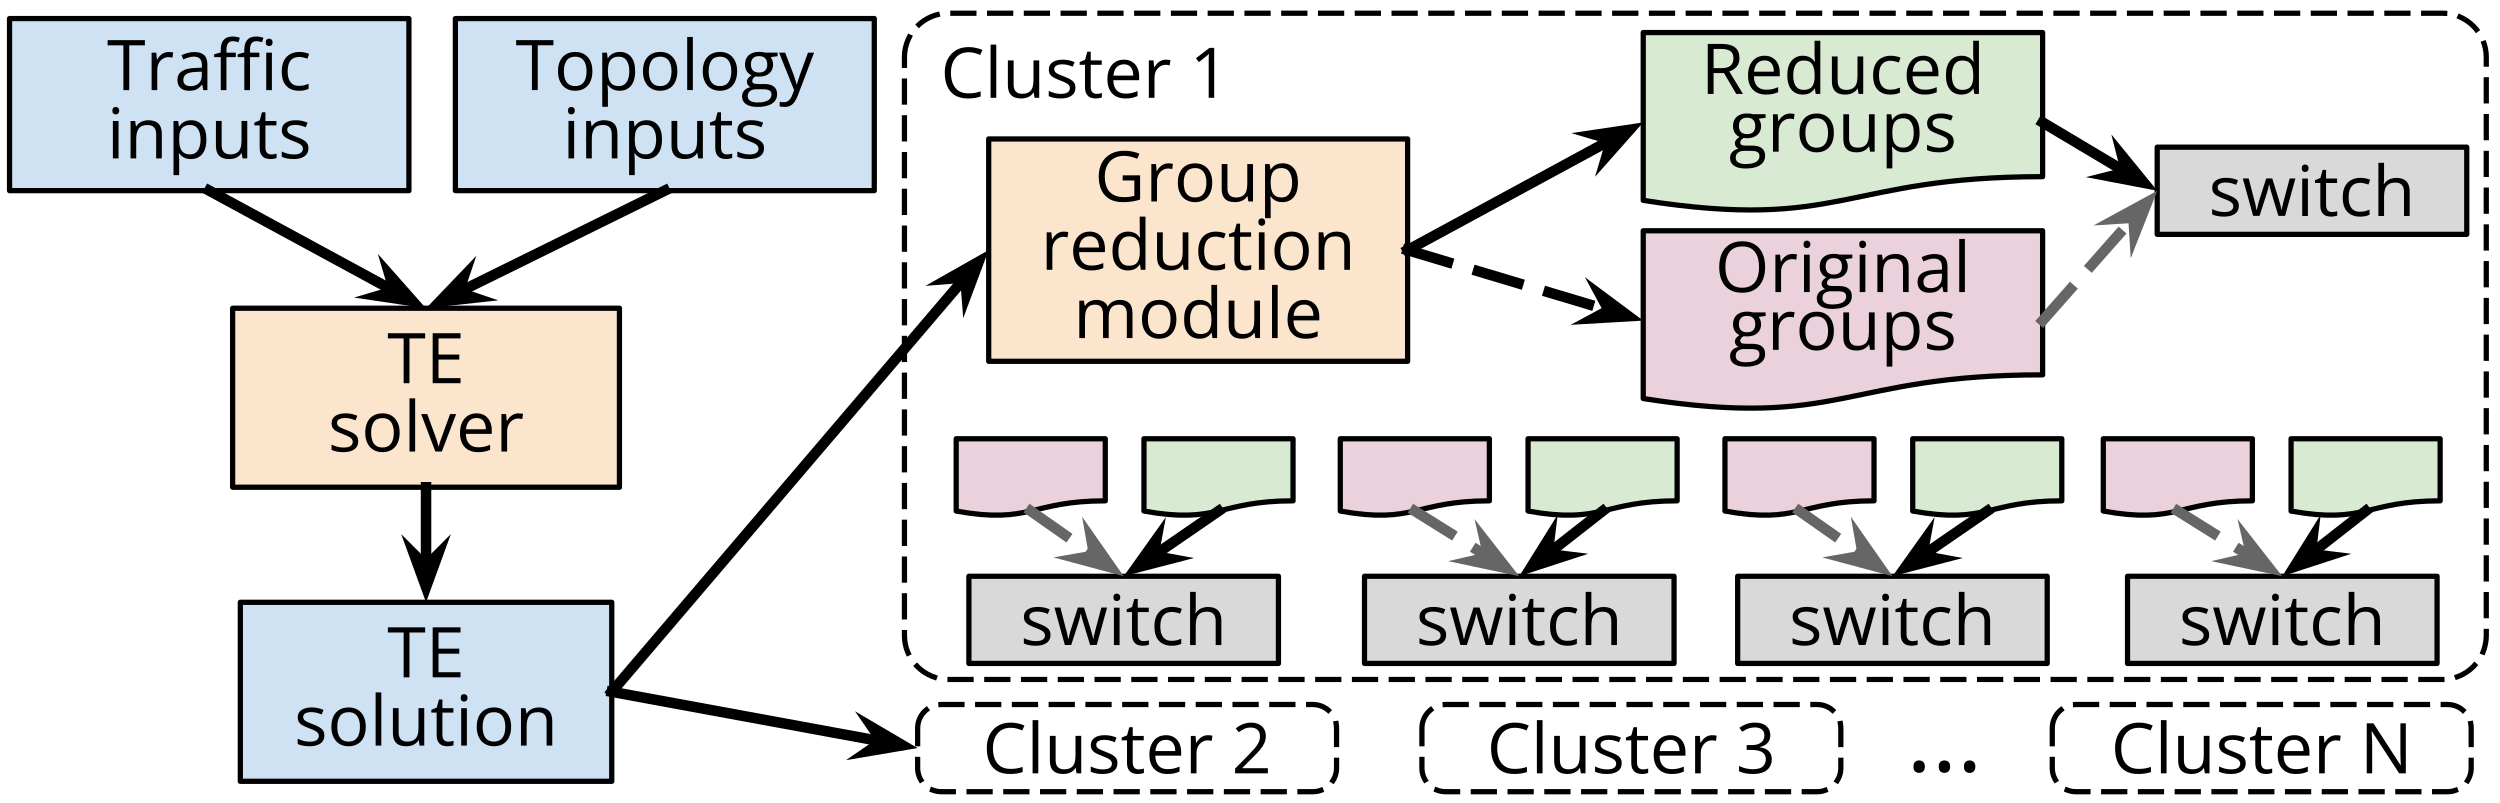 <svg version="1.1" viewBox="0.0 0.0 475.927 152.887" fill="none" stroke="none" stroke-linecap="square" stroke-miterlimit="10" xmlns:xlink="http://www.w3.org/1999/xlink" xmlns="http://www.w3.org/2000/svg"><clipPath id="p.0"><path d="m0 0l475.926 0l0 152.887l-475.926 0l0 -152.887z" clip-rule="nonzero"/></clipPath><g clip-path="url(#p.0)"><path fill="#000000" fill-opacity="0.0" d="m0 0l475.926 0l0 152.887l-475.926 0z" fill-rule="evenodd"/><path fill="#000000" fill-opacity="0.0" d="m172.181 10.896l0 0c0 -4.628 3.752 -8.38 8.38 -8.38l284.374 0c2.223 0 4.354 0.883 5.926 2.454c1.572 1.572 2.454 3.703 2.454 5.926l0 110.075c0 4.628 -3.752 8.38 -8.38 8.38l-284.374 0c-4.628 0 -8.38 -3.752 -8.38 -8.38z" fill-rule="evenodd"/><path stroke="#000000" stroke-width="1.0" stroke-linejoin="round" stroke-linecap="butt" stroke-dasharray="4.0,3.0" d="m172.181 10.896l0 0c0 -4.628 3.752 -8.38 8.38 -8.38l284.374 0c2.223 0 4.354 0.883 5.926 2.454c1.572 1.572 2.454 3.703 2.454 5.926l0 110.075c0 4.628 -3.752 8.38 -8.38 8.38l-284.374 0c-4.628 0 -8.38 -3.752 -8.38 -8.38z" fill-rule="evenodd"/><path fill="#cfe2f3" d="m86.69 3.533l79.748 0l0 32.756l-79.748 0z" fill-rule="evenodd"/><path stroke="#000000" stroke-width="1.0" stroke-linejoin="round" stroke-linecap="butt" d="m86.69 3.533l79.748 0l0 32.756l-79.748 0z" fill-rule="evenodd"/><path fill="#000000" d="m102.37 17.151l-1.109 0l0 -8.531l-3.0 0l0 -0.984l7.094 0l0 0.984l-2.984 0l0 8.531zm10.403 -3.578q0 0.875 -0.234 1.562q-0.219 0.688 -0.656 1.172q-0.422 0.469 -1.031 0.719q-0.609 0.25 -1.375 0.25q-0.703 0 -1.312 -0.25q-0.594 -0.25 -1.031 -0.719q-0.422 -0.484 -0.672 -1.172q-0.234 -0.688 -0.234 -1.562q0 -1.172 0.391 -1.984q0.406 -0.828 1.141 -1.266q0.75 -0.438 1.766 -0.438q0.984 0 1.703 0.438q0.734 0.438 1.141 1.266q0.406 0.812 0.406 1.984zm-5.422 0q0 0.859 0.219 1.5q0.234 0.625 0.703 0.969q0.484 0.344 1.234 0.344q0.734 0 1.219 -0.344q0.484 -0.344 0.703 -0.969q0.234 -0.641 0.234 -1.5q0 -0.859 -0.234 -1.469q-0.219 -0.625 -0.703 -0.969q-0.469 -0.344 -1.219 -0.344q-1.125 0 -1.641 0.75q-0.516 0.734 -0.516 2.031zm10.643 -3.688q1.344 0 2.125 0.922q0.797 0.922 0.797 2.766q0 1.203 -0.359 2.031q-0.359 0.828 -1.031 1.25q-0.656 0.422 -1.547 0.422q-0.578 0 -1.0 -0.141q-0.422 -0.156 -0.734 -0.406q-0.312 -0.25 -0.516 -0.547l-0.078 0q0.031 0.25 0.047 0.609q0.031 0.359 0.031 0.625l0 2.922l-1.078 0l0 -10.312l0.891 0l0.141 1.047l0.047 0q0.219 -0.328 0.516 -0.594q0.297 -0.266 0.719 -0.422q0.438 -0.172 1.031 -0.172zm-0.188 0.906q-0.734 0 -1.188 0.297q-0.453 0.281 -0.672 0.859q-0.203 0.562 -0.219 1.422l0 0.203q0 0.906 0.203 1.531q0.203 0.625 0.656 0.953q0.469 0.328 1.234 0.328q0.672 0 1.109 -0.359q0.438 -0.359 0.656 -1.0q0.219 -0.641 0.219 -1.469q0 -1.266 -0.5 -2.016q-0.484 -0.75 -1.5 -0.75zm11.139 2.781q0 0.875 -0.234 1.562q-0.219 0.688 -0.656 1.172q-0.422 0.469 -1.031 0.719q-0.609 0.25 -1.375 0.25q-0.703 0 -1.312 -0.25q-0.594 -0.25 -1.031 -0.719q-0.422 -0.484 -0.672 -1.172q-0.234 -0.688 -0.234 -1.562q0 -1.172 0.391 -1.984q0.406 -0.828 1.141 -1.266q0.75 -0.438 1.766 -0.438q0.984 0 1.703 0.438q0.734 0.438 1.141 1.266q0.406 0.812 0.406 1.984zm-5.422 0q0 0.859 0.219 1.5q0.234 0.625 0.703 0.969q0.484 0.344 1.234 0.344q0.734 0 1.219 -0.344q0.484 -0.344 0.703 -0.969q0.234 -0.641 0.234 -1.5q0 -0.859 -0.234 -1.469q-0.219 -0.625 -0.703 -0.969q-0.469 -0.344 -1.219 -0.344q-1.125 0 -1.641 0.75q-0.516 0.734 -0.516 2.031zm8.377 3.578l-1.078 0l0 -10.125l1.078 0l0 10.125zm8.427 -3.578q0 0.875 -0.234 1.562q-0.219 0.688 -0.656 1.172q-0.422 0.469 -1.031 0.719q-0.609 0.25 -1.375 0.25q-0.703 0 -1.312 -0.25q-0.594 -0.25 -1.031 -0.719q-0.422 -0.484 -0.672 -1.172q-0.234 -0.688 -0.234 -1.562q0 -1.172 0.391 -1.984q0.406 -0.828 1.141 -1.266q0.75 -0.438 1.766 -0.438q0.984 0 1.703 0.438q0.734 0.438 1.141 1.266q0.406 0.812 0.406 1.984zm-5.422 0q0 0.859 0.219 1.5q0.234 0.625 0.703 0.969q0.484 0.344 1.234 0.344q0.734 0 1.219 -0.344q0.484 -0.344 0.703 -0.969q0.234 -0.641 0.234 -1.5q0 -0.859 -0.234 -1.469q-0.219 -0.625 -0.703 -0.969q-0.469 -0.344 -1.219 -0.344q-1.125 0 -1.641 0.75q-0.516 0.734 -0.516 2.031zm9.283 6.781q-1.406 0 -2.172 -0.531q-0.75 -0.516 -0.75 -1.469q0 -0.656 0.422 -1.141q0.422 -0.469 1.188 -0.625q-0.281 -0.141 -0.484 -0.391q-0.203 -0.266 -0.203 -0.609q0 -0.391 0.219 -0.672q0.219 -0.297 0.672 -0.578q-0.562 -0.234 -0.906 -0.766q-0.344 -0.547 -0.344 -1.266q0 -0.766 0.312 -1.312q0.328 -0.547 0.922 -0.828q0.609 -0.297 1.469 -0.297q0.188 0 0.375 0.016q0.203 0.016 0.375 0.047q0.172 0.031 0.297 0.078l2.453 0l0 0.688l-1.312 0.172q0.188 0.25 0.312 0.609q0.141 0.359 0.141 0.797q0 1.062 -0.719 1.688q-0.719 0.625 -1.984 0.625q-0.297 0 -0.609 -0.047q-0.328 0.172 -0.5 0.391q-0.156 0.219 -0.156 0.5q0 0.203 0.125 0.328q0.125 0.125 0.359 0.188q0.25 0.047 0.594 0.047l1.25 0q1.172 0 1.781 0.484q0.625 0.484 0.625 1.422q0 1.188 -0.969 1.812q-0.953 0.641 -2.781 0.641zm0.031 -0.844q0.891 0 1.469 -0.188q0.594 -0.172 0.875 -0.516q0.297 -0.328 0.297 -0.797q0 -0.422 -0.203 -0.641q-0.188 -0.219 -0.578 -0.297q-0.375 -0.078 -0.922 -0.078l-1.234 0q-0.484 0 -0.844 0.156q-0.344 0.156 -0.547 0.438q-0.188 0.297 -0.188 0.734q0 0.578 0.484 0.875q0.5 0.312 1.391 0.312zm0.281 -5.703q0.781 0 1.172 -0.391q0.391 -0.391 0.391 -1.141q0 -0.797 -0.406 -1.188q-0.391 -0.406 -1.172 -0.406q-0.734 0 -1.141 0.406q-0.391 0.406 -0.391 1.203q0 0.734 0.391 1.125q0.406 0.391 1.156 0.391zm3.815 -3.781l1.156 0l1.578 4.125q0.141 0.375 0.25 0.719q0.125 0.328 0.203 0.641q0.094 0.297 0.141 0.578l0.047 0q0.094 -0.328 0.266 -0.859q0.172 -0.531 0.359 -1.078l1.5 -4.125l1.156 0l-3.094 8.172q-0.25 0.656 -0.578 1.141q-0.328 0.5 -0.797 0.75q-0.469 0.266 -1.141 0.266q-0.297 0 -0.531 -0.031q-0.234 -0.031 -0.406 -0.078l0 -0.875q0.141 0.047 0.344 0.062q0.203 0.031 0.422 0.031q0.406 0 0.703 -0.156q0.297 -0.156 0.516 -0.453q0.219 -0.281 0.375 -0.688l0.391 -1.0l-2.859 -7.141z" fill-rule="nonzero"/><path fill="#000000" d="m109.298 23.026l0 7.125l-1.078 0l0 -7.125l1.078 0zm-0.531 -2.672q0.266 0 0.453 0.172q0.203 0.172 0.203 0.531q0 0.359 -0.203 0.547q-0.188 0.172 -0.453 0.172q-0.281 0 -0.469 -0.172q-0.172 -0.188 -0.172 -0.547q0 -0.359 0.172 -0.531q0.188 -0.172 0.469 -0.172zm6.193 2.531q1.266 0 1.922 0.625q0.656 0.625 0.656 2.0l0 4.641l-1.078 0l0 -4.578q0 -0.891 -0.406 -1.328q-0.406 -0.453 -1.25 -0.453q-1.172 0 -1.656 0.672q-0.484 0.672 -0.484 1.953l0 3.734l-1.078 0l0 -7.125l0.875 0l0.156 1.016l0.062 0q0.219 -0.375 0.562 -0.625q0.359 -0.266 0.797 -0.391q0.438 -0.141 0.922 -0.141zm8.143 0q1.344 0 2.125 0.922q0.797 0.922 0.797 2.766q0 1.203 -0.359 2.031q-0.359 0.828 -1.031 1.25q-0.656 0.422 -1.547 0.422q-0.578 0 -1.0 -0.141q-0.422 -0.156 -0.734 -0.406q-0.312 -0.25 -0.516 -0.547l-0.078 0q0.031 0.25 0.047 0.609q0.031 0.359 0.031 0.625l0 2.922l-1.078 0l0 -10.312l0.891 0l0.141 1.047l0.047 0q0.219 -0.328 0.516 -0.594q0.297 -0.266 0.719 -0.422q0.438 -0.172 1.031 -0.172zm-0.188 0.906q-0.734 0 -1.188 0.297q-0.453 0.281 -0.672 0.859q-0.203 0.562 -0.219 1.422l0 0.203q0 0.906 0.203 1.531q0.203 0.625 0.656 0.953q0.469 0.328 1.234 0.328q0.672 0 1.109 -0.359q0.438 -0.359 0.656 -1.0q0.219 -0.641 0.219 -1.469q0 -1.266 -0.5 -2.016q-0.484 -0.75 -1.5 -0.75zm10.889 -0.766l0 7.125l-0.891 0l-0.156 -1.0l-0.062 0q-0.219 0.375 -0.578 0.625q-0.344 0.25 -0.781 0.375q-0.438 0.125 -0.938 0.125q-0.844 0 -1.422 -0.266q-0.562 -0.281 -0.859 -0.844q-0.281 -0.578 -0.281 -1.469l0 -4.672l1.094 0l0 4.594q0 0.891 0.406 1.328q0.406 0.438 1.219 0.438q0.797 0 1.266 -0.297q0.484 -0.297 0.688 -0.875q0.203 -0.594 0.203 -1.438l0 -3.75l1.094 0zm4.58 6.375q0.266 0 0.547 -0.047q0.281 -0.047 0.453 -0.109l0 0.828q-0.188 0.094 -0.531 0.141q-0.328 0.062 -0.641 0.062q-0.562 0 -1.031 -0.188q-0.453 -0.203 -0.734 -0.672q-0.281 -0.484 -0.281 -1.328l0 -4.219l-1.016 0l0 -0.531l1.031 -0.422l0.422 -1.547l0.656 0l0 1.656l2.094 0l0 0.844l-2.094 0l0 4.188q0 0.672 0.297 1.016q0.312 0.328 0.828 0.328zm7.063 -1.203q0 0.688 -0.344 1.156q-0.344 0.453 -0.984 0.688q-0.625 0.234 -1.5 0.234q-0.75 0 -1.297 -0.125q-0.547 -0.109 -0.953 -0.312l0 -1.0q0.438 0.219 1.031 0.391q0.609 0.172 1.25 0.172q0.922 0 1.328 -0.297q0.422 -0.297 0.422 -0.812q0 -0.297 -0.172 -0.516q-0.156 -0.234 -0.547 -0.438q-0.391 -0.219 -1.078 -0.469q-0.688 -0.266 -1.188 -0.516q-0.5 -0.25 -0.766 -0.625q-0.266 -0.375 -0.266 -0.969q0 -0.906 0.719 -1.391q0.734 -0.484 1.938 -0.484q0.641 0 1.203 0.125q0.562 0.125 1.047 0.344l-0.359 0.875q-0.438 -0.203 -0.953 -0.328q-0.5 -0.125 -1.016 -0.125q-0.75 0 -1.156 0.25q-0.391 0.234 -0.391 0.672q0 0.328 0.188 0.547q0.188 0.219 0.594 0.406q0.406 0.188 1.078 0.438q0.672 0.25 1.156 0.516q0.484 0.266 0.75 0.641q0.266 0.375 0.266 0.953z" fill-rule="nonzero"/><path fill="#cfe2f3" d="m1.816 3.538l76.031 0l0 32.756l-76.031 0z" fill-rule="evenodd"/><path stroke="#000000" stroke-width="1.0" stroke-linejoin="round" stroke-linecap="butt" d="m1.816 3.538l76.031 0l0 32.756l-76.031 0z" fill-rule="evenodd"/><path fill="#000000" d="m24.599 17.156l-1.109 0l0 -8.531l-3.0 0l0 -0.984l7.094 0l0 0.984l-2.984 0l0 8.531zm7.497 -7.266q0.219 0 0.453 0.031q0.234 0.016 0.422 0.062l-0.141 1.0q-0.172 -0.047 -0.391 -0.078q-0.219 -0.031 -0.406 -0.031q-0.422 0 -0.813 0.188q-0.375 0.172 -0.672 0.5q-0.281 0.312 -0.453 0.766q-0.156 0.453 -0.156 1.0l0 3.828l-1.078 0l0 -7.125l0.891 0l0.125 1.312l0.047 0q0.219 -0.406 0.531 -0.734q0.312 -0.328 0.719 -0.516q0.422 -0.203 0.922 -0.203zm4.885 0.016q1.266 0 1.875 0.578q0.625 0.562 0.625 1.828l0 4.844l-0.781 0l-0.203 -1.047l-0.062 0q-0.297 0.391 -0.625 0.656q-0.312 0.25 -0.75 0.391q-0.422 0.125 -1.047 0.125q-0.641 0 -1.156 -0.219q-0.5 -0.234 -0.797 -0.688q-0.281 -0.469 -0.281 -1.172q0 -1.078 0.844 -1.641q0.844 -0.578 2.578 -0.625l1.234 -0.062l0 -0.438q0 -0.922 -0.406 -1.281q-0.391 -0.375 -1.109 -0.375q-0.562 0 -1.078 0.172q-0.5 0.156 -0.953 0.375l-0.328 -0.828q0.484 -0.234 1.109 -0.406q0.625 -0.188 1.312 -0.188zm1.438 3.734l-1.078 0.047q-1.344 0.047 -1.891 0.438q-0.547 0.375 -0.547 1.078q0 0.625 0.375 0.922q0.375 0.281 0.984 0.281q0.953 0 1.547 -0.516q0.609 -0.531 0.609 -1.594l0 -0.656zm6.468 -2.766l-1.781 0l0 6.281l-1.078 0l0 -6.281l-1.266 0l0 -0.531l1.266 -0.359l0 -0.469q0 -0.891 0.266 -1.453q0.266 -0.578 0.766 -0.844q0.516 -0.266 1.25 -0.266q0.406 0 0.75 0.078q0.344 0.078 0.609 0.156l-0.281 0.859q-0.219 -0.078 -0.5 -0.141q-0.281 -0.062 -0.562 -0.062q-0.625 0 -0.922 0.406q-0.297 0.406 -0.297 1.25l0 0.531l1.781 0l0 0.844zm4.484 0l-1.781 0l0 6.281l-1.078 0l0 -6.281l-1.266 0l0 -0.531l1.266 -0.359l0 -0.469q0 -0.891 0.266 -1.453q0.266 -0.578 0.766 -0.844q0.516 -0.266 1.25 -0.266q0.406 0 0.75 0.078q0.344 0.078 0.609 0.156l-0.281 0.859q-0.219 -0.078 -0.5 -0.141q-0.281 -0.062 -0.562 -0.062q-0.625 0 -0.922 0.406q-0.297 0.406 -0.297 1.25l0 0.531l1.781 0l0 0.844zm2.391 -0.844l0 7.125l-1.078 0l0 -7.125l1.078 0zm-0.531 -2.672q0.266 0 0.453 0.172q0.203 0.172 0.203 0.531q0 0.359 -0.203 0.547q-0.188 0.172 -0.453 0.172q-0.281 0 -0.469 -0.172q-0.172 -0.188 -0.172 -0.547q0 -0.359 0.172 -0.531q0.188 -0.172 0.469 -0.172zm5.67 9.922q-0.969 0 -1.703 -0.391q-0.734 -0.391 -1.156 -1.203q-0.406 -0.828 -0.406 -2.062q0 -1.297 0.438 -2.109q0.438 -0.828 1.188 -1.219q0.766 -0.406 1.734 -0.406q0.547 0 1.031 0.109q0.5 0.109 0.828 0.266l-0.328 0.906q-0.328 -0.125 -0.766 -0.219q-0.422 -0.109 -0.781 -0.109q-0.75 0 -1.25 0.312q-0.484 0.312 -0.734 0.938q-0.234 0.625 -0.234 1.516q0 0.875 0.234 1.484q0.25 0.609 0.719 0.938q0.469 0.312 1.172 0.312q0.578 0 1.031 -0.109q0.453 -0.125 0.828 -0.281l0 0.953q-0.359 0.188 -0.812 0.281q-0.438 0.094 -1.031 0.094z" fill-rule="nonzero"/><path fill="#000000" d="m22.566 23.031l0 7.125l-1.078 0l0 -7.125l1.078 0zm-0.531 -2.672q0.266 0 0.453 0.172q0.203 0.172 0.203 0.531q0 0.359 -0.203 0.547q-0.188 0.172 -0.453 0.172q-0.281 0 -0.469 -0.172q-0.172 -0.188 -0.172 -0.547q0 -0.359 0.172 -0.531q0.188 -0.172 0.469 -0.172zm6.193 2.531q1.266 0 1.922 0.625q0.656 0.625 0.656 2.0l0 4.641l-1.078 0l0 -4.578q0 -0.891 -0.406 -1.328q-0.406 -0.453 -1.25 -0.453q-1.172 0 -1.656 0.672q-0.484 0.672 -0.484 1.953l0 3.734l-1.078 0l0 -7.125l0.875 0l0.156 1.016l0.062 0q0.219 -0.375 0.562 -0.625q0.359 -0.266 0.797 -0.391q0.438 -0.141 0.922 -0.141zm8.143 0q1.344 0 2.125 0.922q0.797 0.922 0.797 2.766q0 1.203 -0.359 2.031q-0.359 0.828 -1.031 1.25q-0.656 0.422 -1.547 0.422q-0.578 0 -1.0 -0.141q-0.422 -0.156 -0.734 -0.406q-0.312 -0.25 -0.516 -0.547l-0.078 0q0.031 0.25 0.047 0.609q0.031 0.359 0.031 0.625l0 2.922l-1.078 0l0 -10.313l0.891 0l0.141 1.047l0.047 0q0.219 -0.328 0.516 -0.594q0.297 -0.266 0.719 -0.422q0.438 -0.172 1.031 -0.172zm-0.188 0.906q-0.734 0 -1.188 0.297q-0.453 0.281 -0.672 0.859q-0.203 0.562 -0.219 1.422l0 0.203q0 0.906 0.203 1.531q0.203 0.625 0.656 0.953q0.469 0.328 1.234 0.328q0.672 0 1.109 -0.359q0.438 -0.359 0.656 -1.0q0.219 -0.641 0.219 -1.469q0 -1.266 -0.5 -2.016q-0.484 -0.75 -1.5 -0.75zm10.889 -0.766l0 7.125l-0.891 0l-0.156 -1.0l-0.062 0q-0.219 0.375 -0.578 0.625q-0.344 0.25 -0.781 0.375q-0.438 0.125 -0.938 0.125q-0.844 0 -1.422 -0.266q-0.562 -0.281 -0.859 -0.844q-0.281 -0.578 -0.281 -1.469l0 -4.672l1.094 0l0 4.594q0 0.891 0.406 1.328q0.406 0.438 1.219 0.438q0.797 0 1.266 -0.297q0.484 -0.297 0.688 -0.875q0.203 -0.594 0.203 -1.438l0 -3.75l1.094 0zm4.58 6.375q0.266 0 0.547 -0.047q0.281 -0.047 0.453 -0.109l0 0.828q-0.188 0.094 -0.531 0.141q-0.328 0.062 -0.641 0.062q-0.562 0 -1.031 -0.188q-0.453 -0.203 -0.734 -0.672q-0.281 -0.484 -0.281 -1.328l0 -4.219l-1.016 0l0 -0.531l1.031 -0.422l0.422 -1.547l0.656 0l0 1.656l2.094 0l0 0.844l-2.094 0l0 4.188q0 0.672 0.297 1.016q0.312 0.328 0.828 0.328zm7.063 -1.203q0 0.688 -0.344 1.156q-0.344 0.453 -0.984 0.688q-0.625 0.234 -1.5 0.234q-0.75 0 -1.297 -0.125q-0.547 -0.109 -0.953 -0.312l0 -1.0q0.438 0.219 1.031 0.391q0.609 0.172 1.25 0.172q0.922 0 1.328 -0.297q0.422 -0.297 0.422 -0.812q0 -0.297 -0.172 -0.516q-0.156 -0.234 -0.547 -0.438q-0.391 -0.219 -1.078 -0.469q-0.688 -0.266 -1.188 -0.516q-0.5 -0.25 -0.766 -0.625q-0.266 -0.375 -0.266 -0.969q0 -0.906 0.719 -1.391q0.734 -0.484 1.938 -0.484q0.641 0 1.203 0.125q0.562 0.125 1.047 0.344l-0.359 0.875q-0.438 -0.203 -0.953 -0.328q-0.5 -0.125 -1.016 -0.125q-0.75 0 -1.156 0.25q-0.391 0.234 -0.391 0.672q0 0.328 0.188 0.547q0.188 0.219 0.594 0.406q0.406 0.188 1.078 0.438q0.672 0.25 1.156 0.516q0.484 0.266 0.75 0.641q0.266 0.375 0.266 0.953z" fill-rule="nonzero"/><path fill="#fce5cd" d="m44.286 58.674l73.638 0l0 34.079l-73.638 0z" fill-rule="evenodd"/><path stroke="#000000" stroke-width="1.0" stroke-linejoin="round" stroke-linecap="butt" d="m44.286 58.674l73.638 0l0 34.079l-73.638 0z" fill-rule="evenodd"/><path fill="#000000" d="m77.95 72.953l-1.109 0l0 -8.531l-3.0 0l0 -0.984l7.094 0l0 0.984l-2.984 0l0 8.531zm9.716 0l-5.297 0l0 -9.516l5.297 0l0 0.984l-4.188 0l0 3.078l3.953 0l0 0.953l-3.953 0l0 3.531l4.188 0l0 0.969z" fill-rule="nonzero"/><path fill="#000000" d="m68.194 84q0 0.688 -0.344 1.156q-0.344 0.453 -0.984 0.688q-0.625 0.234 -1.5 0.234q-0.75 0 -1.297 -0.125q-0.547 -0.109 -0.953 -0.312l0 -1.0q0.438 0.219 1.031 0.391q0.609 0.172 1.25 0.172q0.922 0 1.328 -0.297q0.422 -0.297 0.422 -0.812q0 -0.297 -0.172 -0.516q-0.156 -0.234 -0.547 -0.438q-0.391 -0.219 -1.078 -0.469q-0.688 -0.266 -1.188 -0.516q-0.5 -0.25 -0.766 -0.625q-0.266 -0.375 -0.266 -0.969q0 -0.906 0.719 -1.391q0.734 -0.484 1.938 -0.484q0.641 0 1.203 0.125q0.562 0.125 1.047 0.344l-0.359 0.875q-0.438 -0.203 -0.953 -0.328q-0.5 -0.125 -1.016 -0.125q-0.75 0 -1.156 0.25q-0.391 0.234 -0.391 0.672q0 0.328 0.188 0.547q0.188 0.219 0.594 0.406q0.406 0.188 1.078 0.438q0.672 0.25 1.156 0.516q0.484 0.266 0.75 0.641q0.266 0.375 0.266 0.953zm7.883 -1.625q0 0.875 -0.234 1.562q-0.219 0.688 -0.656 1.172q-0.422 0.469 -1.031 0.719q-0.609 0.25 -1.375 0.25q-0.703 0 -1.312 -0.25q-0.594 -0.25 -1.031 -0.719q-0.422 -0.484 -0.672 -1.172q-0.234 -0.688 -0.234 -1.562q0 -1.172 0.391 -1.984q0.406 -0.828 1.141 -1.266q0.75 -0.438 1.766 -0.438q0.984 0 1.703 0.438q0.734 0.438 1.141 1.266q0.406 0.812 0.406 1.984zm-5.422 0q0 0.859 0.219 1.5q0.234 0.625 0.703 0.969q0.484 0.344 1.234 0.344q0.734 0 1.219 -0.344q0.484 -0.344 0.703 -0.969q0.234 -0.641 0.234 -1.5q0 -0.859 -0.234 -1.469q-0.219 -0.625 -0.703 -0.969q-0.469 -0.344 -1.219 -0.344q-1.125 0 -1.641 0.75q-0.516 0.734 -0.516 2.031zm8.377 3.578l-1.078 0l0 -10.125l1.078 0l0 10.125zm3.849 0l-2.703 -7.125l1.156 0l1.578 4.312q0.156 0.438 0.328 0.969q0.172 0.531 0.234 0.859l0.047 0q0.078 -0.328 0.25 -0.859q0.188 -0.531 0.344 -0.969l1.562 -4.312l1.156 0l-2.719 7.125l-1.234 0zm7.845 -7.266q0.906 0 1.547 0.406q0.656 0.406 1.0 1.141q0.344 0.719 0.344 1.688l0 0.672l-4.922 0q0.016 1.25 0.625 1.906q0.609 0.656 1.703 0.656q0.688 0 1.203 -0.125q0.516 -0.125 1.078 -0.359l0 0.953q-0.547 0.234 -1.078 0.344q-0.516 0.109 -1.25 0.109q-1.016 0 -1.781 -0.406q-0.766 -0.422 -1.203 -1.234q-0.422 -0.828 -0.422 -2.0q0 -1.156 0.391 -2.0q0.391 -0.844 1.094 -1.297q0.703 -0.453 1.672 -0.453zm-0.016 0.891q-0.875 0 -1.391 0.562q-0.5 0.562 -0.609 1.578l3.781 0q0 -0.641 -0.203 -1.125q-0.188 -0.484 -0.578 -0.75q-0.391 -0.266 -1.0 -0.266zm7.984 -0.891q0.219 0 0.453 0.031q0.234 0.016 0.422 0.062l-0.141 1.0q-0.172 -0.047 -0.391 -0.078q-0.219 -0.031 -0.406 -0.031q-0.422 0 -0.812 0.188q-0.375 0.172 -0.672 0.5q-0.281 0.312 -0.453 0.766q-0.156 0.453 -0.156 1.0l0 3.828l-1.078 0l0 -7.125l0.891 0l0.125 1.312l0.047 0q0.219 -0.406 0.531 -0.734q0.312 -0.328 0.719 -0.516q0.422 -0.203 0.922 -0.203z" fill-rule="nonzero"/><path fill="#cfe2f3" d="m45.751 114.661l70.709 0l0 34.079l-70.709 0z" fill-rule="evenodd"/><path stroke="#000000" stroke-width="1.0" stroke-linejoin="round" stroke-linecap="butt" d="m45.751 114.661l70.709 0l0 34.079l-70.709 0z" fill-rule="evenodd"/><path fill="#000000" d="m77.95 128.941l-1.109 0l0 -8.531l-3.0 0l0 -0.984l7.094 0l0 0.984l-2.984 0l0 8.531zm9.716 0l-5.297 0l0 -9.516l5.297 0l0 0.984l-4.188 0l0 3.078l3.953 0l0 0.953l-3.953 0l0 3.531l4.188 0l0 0.969z" fill-rule="nonzero"/><path fill="#000000" d="m61.748 139.987q0 0.688 -0.344 1.156q-0.344 0.453 -0.984 0.688q-0.625 0.234 -1.5 0.234q-0.75 0 -1.297 -0.125q-0.547 -0.109 -0.953 -0.312l0 -1.0q0.438 0.219 1.031 0.391q0.609 0.172 1.25 0.172q0.922 0 1.328 -0.297q0.422 -0.297 0.422 -0.812q0 -0.297 -0.172 -0.516q-0.156 -0.234 -0.547 -0.438q-0.391 -0.219 -1.078 -0.469q-0.688 -0.266 -1.188 -0.516q-0.5 -0.25 -0.766 -0.625q-0.266 -0.375 -0.266 -0.969q0 -0.906 0.719 -1.391q0.734 -0.484 1.938 -0.484q0.641 0 1.203 0.125q0.562 0.125 1.047 0.344l-0.359 0.875q-0.438 -0.203 -0.953 -0.328q-0.5 -0.125 -1.016 -0.125q-0.75 0 -1.156 0.25q-0.391 0.234 -0.391 0.672q0 0.328 0.188 0.547q0.188 0.219 0.594 0.406q0.406 0.188 1.078 0.438q0.672 0.25 1.156 0.516q0.484 0.266 0.75 0.641q0.266 0.375 0.266 0.953zm7.883 -1.625q0 0.875 -0.234 1.562q-0.219 0.688 -0.656 1.172q-0.422 0.469 -1.031 0.719q-0.609 0.25 -1.375 0.25q-0.703 0 -1.312 -0.25q-0.594 -0.25 -1.031 -0.719q-0.422 -0.484 -0.672 -1.172q-0.234 -0.688 -0.234 -1.562q0 -1.172 0.391 -1.984q0.406 -0.828 1.141 -1.266q0.75 -0.438 1.766 -0.438q0.984 0 1.703 0.438q0.734 0.438 1.141 1.266q0.406 0.812 0.406 1.984zm-5.422 0q0 0.859 0.219 1.5q0.234 0.625 0.703 0.969q0.484 0.344 1.234 0.344q0.734 0 1.219 -0.344q0.484 -0.344 0.703 -0.969q0.234 -0.641 0.234 -1.5q0 -0.859 -0.234 -1.469q-0.219 -0.625 -0.703 -0.969q-0.469 -0.344 -1.219 -0.344q-1.125 0 -1.641 0.75q-0.516 0.734 -0.516 2.031zm8.377 3.578l-1.078 0l0 -10.125l1.078 0l0 10.125zm8.177 -7.125l0 7.125l-0.891 0l-0.156 -1.0l-0.062 0q-0.219 0.375 -0.578 0.625q-0.344 0.25 -0.781 0.375q-0.438 0.125 -0.938 0.125q-0.844 0 -1.422 -0.266q-0.562 -0.281 -0.859 -0.844q-0.281 -0.578 -0.281 -1.469l0 -4.672l1.094 0l0 4.594q0 0.891 0.406 1.328q0.406 0.438 1.219 0.438q0.797 0 1.266 -0.297q0.484 -0.297 0.688 -0.875q0.203 -0.594 0.203 -1.438l0 -3.75l1.094 0zm4.58 6.375q0.266 0 0.547 -0.047q0.281 -0.047 0.453 -0.109l0 0.828q-0.188 0.094 -0.531 0.141q-0.328 0.062 -0.641 0.062q-0.562 0 -1.031 -0.188q-0.453 -0.203 -0.734 -0.672q-0.281 -0.484 -0.281 -1.328l0 -4.219l-1.016 0l0 -0.531l1.031 -0.422l0.422 -1.547l0.656 0l0 1.656l2.094 0l0 0.844l-2.094 0l0 4.188q0 0.672 0.297 1.016q0.312 0.328 0.828 0.328zm3.532 -6.375l0 7.125l-1.078 0l0 -7.125l1.078 0zm-0.531 -2.672q0.266 0 0.453 0.172q0.203 0.172 0.203 0.531q0 0.359 -0.203 0.547q-0.188 0.172 -0.453 0.172q-0.281 0 -0.469 -0.172q-0.172 -0.188 -0.172 -0.547q0 -0.359 0.172 -0.531q0.188 -0.172 0.469 -0.172zm8.958 6.219q0 0.875 -0.234 1.562q-0.219 0.688 -0.656 1.172q-0.422 0.469 -1.031 0.719q-0.609 0.25 -1.375 0.25q-0.703 0 -1.312 -0.25q-0.594 -0.25 -1.031 -0.719q-0.422 -0.484 -0.672 -1.172q-0.234 -0.688 -0.234 -1.562q0 -1.172 0.391 -1.984q0.406 -0.828 1.141 -1.266q0.75 -0.438 1.766 -0.438q0.984 0 1.703 0.438q0.734 0.438 1.141 1.266q0.406 0.812 0.406 1.984zm-5.422 0q0 0.859 0.219 1.5q0.234 0.625 0.703 0.969q0.484 0.344 1.234 0.344q0.734 0 1.219 -0.344q0.484 -0.344 0.703 -0.969q0.234 -0.641 0.234 -1.5q0 -0.859 -0.234 -1.469q-0.219 -0.625 -0.703 -0.969q-0.469 -0.344 -1.219 -0.344q-1.125 0 -1.641 0.75q-0.516 0.734 -0.516 2.031zm10.674 -3.688q1.266 0 1.922 0.625q0.656 0.625 0.656 2.0l0 4.641l-1.078 0l0 -4.578q0 -0.891 -0.406 -1.328q-0.406 -0.453 -1.25 -0.453q-1.172 0 -1.656 0.672q-0.484 0.672 -0.484 1.953l0 3.734l-1.078 0l0 -7.125l0.875 0l0.156 1.016l0.062 0q0.219 -0.375 0.562 -0.625q0.359 -0.266 0.797 -0.391q0.438 -0.141 0.922 -0.141z" fill-rule="nonzero"/><path fill="#ead1dc" d="m182.031 83.524l28.38 0l0 11.821c-14.19 0 -14.19 4.504 -28.38 1.945z" fill-rule="evenodd"/><path stroke="#000000" stroke-width="1.0" stroke-linejoin="round" stroke-linecap="butt" d="m182.031 83.524l28.38 0l0 11.821c-14.19 0 -14.19 4.504 -28.38 1.945z" fill-rule="evenodd"/><path fill="#d9ead3" d="m217.777 83.524l28.38 0l0 11.821c-14.19 0 -14.19 4.504 -28.38 1.945z" fill-rule="evenodd"/><path stroke="#000000" stroke-width="1.0" stroke-linejoin="round" stroke-linecap="butt" d="m217.777 83.524l28.38 0l0 11.821c-14.19 0 -14.19 4.504 -28.38 1.945z" fill-rule="evenodd"/><path fill="#000000" fill-opacity="0.0" d="m231.967 97.29l-18.047 12.409" fill-rule="evenodd"/><path stroke="#000000" stroke-width="2.0" stroke-linejoin="round" stroke-linecap="butt" d="m231.967 97.29l-12.399 8.526" fill-rule="evenodd"/><path fill="#000000" stroke="#000000" stroke-width="2.0" stroke-linecap="butt" d="m219.568 105.816l0.579 -3.128l-3.818 5.355l6.366 -1.648z" fill-rule="evenodd"/><path fill="#ead1dc" d="m255.151 83.524l28.38 0l0 11.821c-14.19 0 -14.19 4.504 -28.38 1.945z" fill-rule="evenodd"/><path stroke="#000000" stroke-width="1.0" stroke-linejoin="round" stroke-linecap="butt" d="m255.151 83.524l28.38 0l0 11.821c-14.19 0 -14.19 4.504 -28.38 1.945z" fill-rule="evenodd"/><path fill="#d9ead3" d="m290.897 83.524l28.38 0l0 11.821c-14.19 0 -14.19 4.504 -28.38 1.945z" fill-rule="evenodd"/><path stroke="#000000" stroke-width="1.0" stroke-linejoin="round" stroke-linecap="butt" d="m290.897 83.524l28.38 0l0 11.821c-14.19 0 -14.19 4.504 -28.38 1.945z" fill-rule="evenodd"/><path fill="#000000" fill-opacity="0.0" d="m305.087 97.29l-15.874 12.409" fill-rule="evenodd"/><path stroke="#000000" stroke-width="2.0" stroke-linejoin="round" stroke-linecap="butt" d="m305.087 97.29l-10.474 8.188" fill-rule="evenodd"/><path fill="#000000" stroke="#000000" stroke-width="2.0" stroke-linecap="butt" d="m294.613 105.478l0.387 -3.157l-3.483 5.578l6.254 -2.034z" fill-rule="evenodd"/><path fill="#d9d9d9" d="m184.449 109.704l58.929 0l0 16.598l-58.929 0z" fill-rule="evenodd"/><path stroke="#000000" stroke-width="1.0" stroke-linejoin="round" stroke-linecap="butt" d="m184.449 109.704l58.929 0l0 16.598l-58.929 0z" fill-rule="evenodd"/><path fill="#000000" d="m199.987 120.85q0 0.688 -0.344 1.156q-0.344 0.453 -0.984 0.688q-0.625 0.234 -1.5 0.234q-0.75 0 -1.297 -0.125q-0.547 -0.109 -0.953 -0.312l0 -1.0q0.438 0.219 1.031 0.391q0.609 0.172 1.25 0.172q0.922 0 1.328 -0.297q0.422 -0.297 0.422 -0.812q0 -0.297 -0.172 -0.516q-0.156 -0.234 -0.547 -0.438q-0.391 -0.219 -1.078 -0.469q-0.688 -0.266 -1.188 -0.516q-0.5 -0.25 -0.766 -0.625q-0.266 -0.375 -0.266 -0.969q0 -0.906 0.719 -1.391q0.734 -0.484 1.938 -0.484q0.641 0 1.203 0.125q0.562 0.125 1.047 0.344l-0.359 0.875q-0.438 -0.203 -0.953 -0.328q-0.5 -0.125 -1.016 -0.125q-0.75 0 -1.156 0.25q-0.391 0.234 -0.391 0.672q0 0.328 0.188 0.547q0.188 0.219 0.594 0.406q0.406 0.188 1.078 0.438q0.672 0.25 1.156 0.516q0.484 0.266 0.75 0.641q0.266 0.375 0.266 0.953zm7.539 1.938l-1.266 -4.156q-0.078 -0.266 -0.156 -0.516q-0.078 -0.266 -0.141 -0.5q-0.062 -0.234 -0.109 -0.438q-0.047 -0.203 -0.078 -0.359l-0.047 0q-0.031 0.156 -0.078 0.359q-0.031 0.203 -0.094 0.453q-0.062 0.234 -0.141 0.5q-0.078 0.266 -0.156 0.531l-1.328 4.125l-1.219 0l-1.969 -7.125l1.125 0l1.016 3.938q0.109 0.391 0.203 0.766q0.094 0.375 0.156 0.719q0.078 0.328 0.109 0.578l0.047 0q0.047 -0.156 0.094 -0.375q0.047 -0.234 0.109 -0.484q0.062 -0.266 0.125 -0.516q0.078 -0.266 0.156 -0.5l1.312 -4.125l1.156 0l1.281 4.125q0.094 0.312 0.188 0.656q0.094 0.328 0.172 0.641q0.078 0.312 0.109 0.562l0.047 0q0.031 -0.219 0.094 -0.547q0.078 -0.328 0.172 -0.719q0.094 -0.391 0.203 -0.781l1.047 -3.938l1.094 0l-1.969 7.125l-1.266 0zm5.609 -7.109l0 7.125l-1.078 0l0 -7.125l1.078 0zm-0.531 -2.672q0.266 0 0.453 0.172q0.203 0.172 0.203 0.531q0 0.359 -0.203 0.547q-0.188 0.172 -0.453 0.172q-0.281 0 -0.469 -0.172q-0.172 -0.188 -0.172 -0.547q0 -0.359 0.172 -0.531q0.188 -0.172 0.469 -0.172zm5.115 9.047q0.266 0 0.547 -0.047q0.281 -0.047 0.453 -0.109l0 0.828q-0.188 0.094 -0.531 0.141q-0.328 0.062 -0.641 0.062q-0.562 0 -1.031 -0.188q-0.453 -0.203 -0.734 -0.672q-0.281 -0.484 -0.281 -1.328l0 -4.219l-1.016 0l0 -0.531l1.031 -0.422l0.422 -1.547l0.656 0l0 1.656l2.094 0l0 0.844l-2.094 0l0 4.188q0 0.672 0.297 1.016q0.312 0.328 0.828 0.328zm5.313 0.875q-0.969 0 -1.703 -0.391q-0.734 -0.391 -1.156 -1.203q-0.406 -0.828 -0.406 -2.062q0 -1.297 0.438 -2.109q0.438 -0.828 1.188 -1.219q0.766 -0.406 1.734 -0.406q0.547 0 1.031 0.109q0.5 0.109 0.828 0.266l-0.328 0.906q-0.328 -0.125 -0.766 -0.219q-0.422 -0.109 -0.781 -0.109q-0.75 0 -1.25 0.312q-0.484 0.312 -0.734 0.938q-0.234 0.625 -0.234 1.516q0 0.875 0.234 1.484q0.25 0.609 0.719 0.938q0.469 0.312 1.172 0.312q0.578 0 1.031 -0.109q0.453 -0.125 0.828 -0.281l0 0.953q-0.359 0.188 -0.812 0.281q-0.438 0.094 -1.031 0.094zm4.603 -10.25l0 3.031q0 0.25 -0.016 0.516q-0.016 0.266 -0.047 0.484l0.078 0q0.219 -0.375 0.562 -0.625q0.344 -0.266 0.781 -0.391q0.438 -0.141 0.922 -0.141q0.859 0 1.438 0.281q0.578 0.266 0.859 0.844q0.297 0.562 0.297 1.484l0 4.641l-1.078 0l0 -4.578q0 -0.891 -0.406 -1.328q-0.406 -0.453 -1.25 -0.453q-0.781 0 -1.266 0.312q-0.469 0.297 -0.672 0.891q-0.203 0.578 -0.203 1.422l0 3.734l-1.078 0l0 -10.125l1.078 0z" fill-rule="nonzero"/><path fill="#d9d9d9" d="m259.762 109.704l58.929 0l0 16.598l-58.929 0z" fill-rule="evenodd"/><path stroke="#000000" stroke-width="1.0" stroke-linejoin="round" stroke-linecap="butt" d="m259.762 109.704l58.929 0l0 16.598l-58.929 0z" fill-rule="evenodd"/><path fill="#000000" d="m275.3 120.85q0 0.688 -0.344 1.156q-0.344 0.453 -0.984 0.688q-0.625 0.234 -1.5 0.234q-0.75 0 -1.297 -0.125q-0.547 -0.109 -0.953 -0.312l0 -1.0q0.438 0.219 1.031 0.391q0.609 0.172 1.25 0.172q0.922 0 1.328 -0.297q0.422 -0.297 0.422 -0.812q0 -0.297 -0.172 -0.516q-0.156 -0.234 -0.547 -0.438q-0.391 -0.219 -1.078 -0.469q-0.688 -0.266 -1.188 -0.516q-0.5 -0.25 -0.766 -0.625q-0.266 -0.375 -0.266 -0.969q0 -0.906 0.719 -1.391q0.734 -0.484 1.938 -0.484q0.641 0 1.203 0.125q0.562 0.125 1.047 0.344l-0.359 0.875q-0.438 -0.203 -0.953 -0.328q-0.5 -0.125 -1.016 -0.125q-0.75 0 -1.156 0.25q-0.391 0.234 -0.391 0.672q0 0.328 0.188 0.547q0.188 0.219 0.594 0.406q0.406 0.188 1.078 0.438q0.672 0.25 1.156 0.516q0.484 0.266 0.75 0.641q0.266 0.375 0.266 0.953zm7.539 1.938l-1.266 -4.156q-0.078 -0.266 -0.156 -0.516q-0.078 -0.266 -0.141 -0.5q-0.062 -0.234 -0.109 -0.438q-0.047 -0.203 -0.078 -0.359l-0.047 0q-0.031 0.156 -0.078 0.359q-0.031 0.203 -0.094 0.453q-0.062 0.234 -0.141 0.5q-0.078 0.266 -0.156 0.531l-1.328 4.125l-1.219 0l-1.969 -7.125l1.125 0l1.016 3.938q0.109 0.391 0.203 0.766q0.094 0.375 0.156 0.719q0.078 0.328 0.109 0.578l0.047 0q0.047 -0.156 0.094 -0.375q0.047 -0.234 0.109 -0.484q0.062 -0.266 0.125 -0.516q0.078 -0.266 0.156 -0.5l1.312 -4.125l1.156 0l1.281 4.125q0.094 0.312 0.188 0.656q0.094 0.328 0.172 0.641q0.078 0.312 0.109 0.562l0.047 0q0.031 -0.219 0.094 -0.547q0.078 -0.328 0.172 -0.719q0.094 -0.391 0.203 -0.781l1.047 -3.938l1.094 0l-1.969 7.125l-1.266 0zm5.609 -7.109l0 7.125l-1.078 0l0 -7.125l1.078 0zm-0.531 -2.672q0.266 0 0.453 0.172q0.203 0.172 0.203 0.531q0 0.359 -0.203 0.547q-0.188 0.172 -0.453 0.172q-0.281 0 -0.469 -0.172q-0.172 -0.188 -0.172 -0.547q0 -0.359 0.172 -0.531q0.188 -0.172 0.469 -0.172zm5.115 9.047q0.266 0 0.547 -0.047q0.281 -0.047 0.453 -0.109l0 0.828q-0.188 0.094 -0.531 0.141q-0.328 0.062 -0.641 0.062q-0.562 0 -1.031 -0.188q-0.453 -0.203 -0.734 -0.672q-0.281 -0.484 -0.281 -1.328l0 -4.219l-1.016 0l0 -0.531l1.031 -0.422l0.422 -1.547l0.656 0l0 1.656l2.094 0l0 0.844l-2.094 0l0 4.188q0 0.672 0.297 1.016q0.312 0.328 0.828 0.328zm5.313 0.875q-0.969 0 -1.703 -0.391q-0.734 -0.391 -1.156 -1.203q-0.406 -0.828 -0.406 -2.062q0 -1.297 0.438 -2.109q0.438 -0.828 1.188 -1.219q0.766 -0.406 1.734 -0.406q0.547 0 1.031 0.109q0.5 0.109 0.828 0.266l-0.328 0.906q-0.328 -0.125 -0.766 -0.219q-0.422 -0.109 -0.781 -0.109q-0.75 0 -1.25 0.312q-0.484 0.312 -0.734 0.938q-0.234 0.625 -0.234 1.516q0 0.875 0.234 1.484q0.25 0.609 0.719 0.938q0.469 0.312 1.172 0.312q0.578 0 1.031 -0.109q0.453 -0.125 0.828 -0.281l0 0.953q-0.359 0.188 -0.812 0.281q-0.438 0.094 -1.031 0.094zm4.603 -10.25l0 3.031q0 0.25 -0.016 0.516q-0.016 0.266 -0.047 0.484l0.078 0q0.219 -0.375 0.562 -0.625q0.344 -0.266 0.781 -0.391q0.438 -0.141 0.922 -0.141q0.859 0 1.438 0.281q0.578 0.266 0.859 0.844q0.297 0.562 0.297 1.484l0 4.641l-1.078 0l0 -4.578q0 -0.891 -0.406 -1.328q-0.406 -0.453 -1.25 -0.453q-0.781 0 -1.266 0.312q-0.469 0.297 -0.672 0.891q-0.203 0.578 -0.203 1.422l0 3.734l-1.078 0l0 -10.125l1.078 0z" fill-rule="nonzero"/><path fill="#fce5cd" d="m188.22 26.452l79.748 0l0 42.331l-79.748 0z" fill-rule="evenodd"/><path stroke="#000000" stroke-width="1.0" stroke-linejoin="round" stroke-linecap="butt" d="m188.22 26.452l79.748 0l0 42.331l-79.748 0z" fill-rule="evenodd"/><path fill="#000000" d="m213.728 33.373l3.312 0l0 4.609q-0.734 0.266 -1.531 0.375q-0.797 0.125 -1.766 0.125q-1.484 0 -2.5 -0.578q-1.016 -0.594 -1.547 -1.688q-0.531 -1.109 -0.531 -2.609q0 -1.484 0.578 -2.578q0.594 -1.109 1.688 -1.719q1.109 -0.609 2.656 -0.609q0.797 0 1.5 0.156q0.719 0.141 1.328 0.406l-0.422 0.969q-0.531 -0.234 -1.172 -0.391q-0.625 -0.172 -1.297 -0.172q-1.172 0 -2.0 0.484q-0.828 0.484 -1.266 1.359q-0.438 0.875 -0.438 2.094q0 1.188 0.375 2.078q0.391 0.875 1.203 1.359q0.812 0.484 2.094 0.484q0.641 0 1.094 -0.062q0.469 -0.078 0.859 -0.188l0 -2.922l-2.219 0l0 -0.984zm8.69 -2.281q0.219 0 0.453 0.031q0.234 0.016 0.422 0.062l-0.141 1q-0.172 -0.047 -0.391 -0.078q-0.219 -0.031 -0.406 -0.031q-0.422 0 -0.812 0.188q-0.375 0.172 -0.672 0.5q-0.281 0.312 -0.453 0.766q-0.156 0.453 -0.156 1.0l0 3.828l-1.078 0l0 -7.125l0.891 0l0.125 1.313l0.047 0q0.219 -0.406 0.531 -0.734q0.312 -0.328 0.719 -0.516q0.422 -0.203 0.922 -0.203zm8.353 3.688q0 0.875 -0.234 1.562q-0.219 0.688 -0.656 1.172q-0.422 0.469 -1.031 0.719q-0.609 0.25 -1.375 0.25q-0.703 0 -1.312 -0.25q-0.594 -0.25 -1.031 -0.719q-0.422 -0.484 -0.672 -1.172q-0.234 -0.688 -0.234 -1.562q0 -1.172 0.391 -1.984q0.406 -0.828 1.141 -1.266q0.75 -0.438 1.766 -0.438q0.984 0 1.703 0.438q0.734 0.438 1.141 1.266q0.406 0.812 0.406 1.984zm-5.422 0q0 0.859 0.219 1.5q0.234 0.625 0.703 0.969q0.484 0.344 1.234 0.344q0.734 0 1.219 -0.344q0.484 -0.344 0.703 -0.969q0.234 -0.641 0.234 -1.5q0 -0.859 -0.234 -1.469q-0.219 -0.625 -0.703 -0.969q-0.469 -0.344 -1.219 -0.344q-1.125 0 -1.641 0.75q-0.516 0.734 -0.516 2.031zm13.19 -3.547l0 7.125l-0.891 0l-0.156 -1.0l-0.062 0q-0.219 0.375 -0.578 0.625q-0.344 0.25 -0.781 0.375q-0.438 0.125 -0.938 0.125q-0.844 0 -1.422 -0.266q-0.562 -0.281 -0.859 -0.844q-0.281 -0.578 -0.281 -1.469l0 -4.672l1.094 0l0 4.594q0 0.891 0.406 1.328q0.406 0.438 1.219 0.438q0.797 0 1.266 -0.297q0.484 -0.297 0.688 -0.875q0.203 -0.594 0.203 -1.438l0 -3.75l1.094 0zm5.627 -0.141q1.344 0 2.125 0.922q0.797 0.922 0.797 2.766q0 1.203 -0.359 2.031q-0.359 0.828 -1.031 1.25q-0.656 0.422 -1.547 0.422q-0.578 0 -1.0 -0.141q-0.422 -0.156 -0.734 -0.406q-0.312 -0.25 -0.516 -0.547l-0.078 0q0.031 0.25 0.047 0.609q0.031 0.359 0.031 0.625l0 2.922l-1.078 0l0 -10.313l0.891 0l0.141 1.047l0.047 0q0.219 -0.328 0.516 -0.594q0.297 -0.266 0.719 -0.422q0.438 -0.172 1.031 -0.172zm-0.188 0.906q-0.734 0 -1.188 0.297q-0.453 0.281 -0.672 0.859q-0.203 0.562 -0.219 1.422l0 0.203q0 0.906 0.203 1.531q0.203 0.625 0.656 0.953q0.469 0.328 1.234 0.328q0.672 0 1.109 -0.359q0.438 -0.359 0.656 -1.0q0.219 -0.641 0.219 -1.469q0 -1.266 -0.5 -2.016q-0.484 -0.75 -1.5 -0.75z" fill-rule="nonzero"/><path fill="#000000" d="m202.494 44.092q0.219 0 0.453 0.031q0.234 0.016 0.422 0.062l-0.141 1.0q-0.172 -0.047 -0.391 -0.078q-0.219 -0.031 -0.406 -0.031q-0.422 0 -0.812 0.188q-0.375 0.172 -0.672 0.5q-0.281 0.312 -0.453 0.766q-0.156 0.453 -0.156 1.0l0 3.828l-1.078 0l0 -7.125l0.891 0l0.125 1.312l0.047 0q0.219 -0.406 0.531 -0.734q0.312 -0.328 0.719 -0.516q0.422 -0.203 0.922 -0.203zm4.963 0q0.906 0 1.547 0.406q0.656 0.406 1.0 1.141q0.344 0.719 0.344 1.688l0 0.672l-4.922 0q0.016 1.25 0.625 1.906q0.609 0.656 1.703 0.656q0.688 0 1.203 -0.125q0.516 -0.125 1.078 -0.359l0 0.953q-0.547 0.234 -1.078 0.344q-0.516 0.109 -1.25 0.109q-1.016 0 -1.781 -0.406q-0.766 -0.422 -1.203 -1.234q-0.422 -0.828 -0.422 -2.0q0 -1.156 0.391 -2.0q0.391 -0.844 1.094 -1.297q0.703 -0.453 1.672 -0.453zm-0.016 0.891q-0.875 0 -1.391 0.562q-0.5 0.562 -0.609 1.578l3.781 0q0 -0.641 -0.203 -1.125q-0.188 -0.484 -0.578 -0.75q-0.391 -0.266 -1.0 -0.266zm7.281 6.5q-1.344 0 -2.141 -0.922q-0.797 -0.922 -0.797 -2.75q0 -1.828 0.812 -2.766q0.812 -0.953 2.156 -0.953q0.562 0 0.984 0.156q0.422 0.141 0.719 0.391q0.312 0.25 0.516 0.578l0.078 0q-0.016 -0.203 -0.047 -0.547q-0.031 -0.359 -0.031 -0.578l0 -2.859l1.094 0l0 10.125l-0.875 0l-0.172 -1.016l-0.047 0q-0.188 0.312 -0.5 0.578q-0.312 0.266 -0.75 0.422q-0.422 0.141 -1.0 0.141zm0.172 -0.891q1.141 0 1.609 -0.641q0.484 -0.656 0.484 -1.938l0 -0.203q0 -1.359 -0.453 -2.078q-0.453 -0.734 -1.641 -0.734q-1.0 0 -1.5 0.766q-0.484 0.766 -0.484 2.078q0 1.312 0.484 2.031q0.5 0.719 1.5 0.719zm11.342 -6.359l0 7.125l-0.891 0l-0.156 -1.0l-0.062 0q-0.219 0.375 -0.578 0.625q-0.344 0.25 -0.781 0.375q-0.438 0.125 -0.938 0.125q-0.844 0 -1.422 -0.266q-0.562 -0.281 -0.859 -0.844q-0.281 -0.578 -0.281 -1.469l0 -4.672l1.094 0l0 4.594q0 0.891 0.406 1.328q0.406 0.438 1.219 0.438q0.797 0 1.266 -0.297q0.484 -0.297 0.688 -0.875q0.203 -0.594 0.203 -1.438l0 -3.75l1.094 0zm5.143 7.25q-0.969 0 -1.703 -0.391q-0.734 -0.391 -1.156 -1.203q-0.406 -0.828 -0.406 -2.062q0 -1.297 0.438 -2.109q0.438 -0.828 1.188 -1.219q0.766 -0.406 1.734 -0.406q0.547 0 1.031 0.109q0.5 0.109 0.828 0.266l-0.328 0.906q-0.328 -0.125 -0.766 -0.219q-0.422 -0.109 -0.781 -0.109q-0.75 0 -1.25 0.312q-0.484 0.312 -0.734 0.938q-0.234 0.625 -0.234 1.516q0 0.875 0.234 1.484q0.25 0.609 0.719 0.938q0.469 0.312 1.172 0.312q0.578 0 1.031 -0.109q0.453 -0.125 0.828 -0.281l0 0.953q-0.359 0.188 -0.812 0.281q-0.438 0.094 -1.031 0.094zm5.822 -0.875q0.266 0 0.547 -0.047q0.281 -0.047 0.453 -0.109l0 0.828q-0.188 0.094 -0.531 0.141q-0.328 0.062 -0.641 0.062q-0.562 0 -1.031 -0.188q-0.453 -0.203 -0.734 -0.672q-0.281 -0.484 -0.281 -1.328l0 -4.219l-1.016 0l0 -0.531l1.031 -0.422l0.422 -1.547l0.656 0l0 1.656l2.094 0l0 0.844l-2.094 0l0 4.188q0 0.672 0.297 1.016q0.312 0.328 0.828 0.328zm3.532 -6.375l0 7.125l-1.078 0l0 -7.125l1.078 0zm-0.531 -2.672q0.266 0 0.453 0.172q0.203 0.172 0.203 0.531q0 0.359 -0.203 0.547q-0.188 0.172 -0.453 0.172q-0.281 0 -0.469 -0.172q-0.172 -0.188 -0.172 -0.547q0 -0.359 0.172 -0.531q0.188 -0.172 0.469 -0.172zm8.958 6.219q0 0.875 -0.234 1.562q-0.219 0.688 -0.656 1.172q-0.422 0.469 -1.031 0.719q-0.609 0.25 -1.375 0.25q-0.703 0 -1.312 -0.25q-0.594 -0.25 -1.031 -0.719q-0.422 -0.484 -0.672 -1.172q-0.234 -0.688 -0.234 -1.562q0 -1.172 0.391 -1.984q0.406 -0.828 1.141 -1.266q0.75 -0.438 1.766 -0.438q0.984 0 1.703 0.438q0.734 0.438 1.141 1.266q0.406 0.812 0.406 1.984zm-5.422 0q0 0.859 0.219 1.5q0.234 0.625 0.703 0.969q0.484 0.344 1.234 0.344q0.734 0 1.219 -0.344q0.484 -0.344 0.703 -0.969q0.234 -0.641 0.234 -1.5q0 -0.859 -0.234 -1.469q-0.219 -0.625 -0.703 -0.969q-0.469 -0.344 -1.219 -0.344q-1.125 0 -1.641 0.75q-0.516 0.734 -0.516 2.031zm10.674 -3.688q1.266 0 1.922 0.625q0.656 0.625 0.656 2.0l0 4.641l-1.078 0l0 -4.578q0 -0.891 -0.406 -1.328q-0.406 -0.453 -1.25 -0.453q-1.172 0 -1.656 0.672q-0.484 0.672 -0.484 1.953l0 3.734l-1.078 0l0 -7.125l0.875 0l0.156 1.016l0.062 0q0.219 -0.375 0.562 -0.625q0.359 -0.266 0.797 -0.391q0.438 -0.141 0.922 -0.141z" fill-rule="nonzero"/><path fill="#000000" d="m213.218 57.092q1.172 0 1.766 0.625q0.609 0.609 0.609 1.969l0 4.672l-1.078 0l0 -4.625q0 -0.859 -0.375 -1.297q-0.375 -0.438 -1.109 -0.438q-1.031 0 -1.5 0.609q-0.469 0.594 -0.469 1.766l0 3.984l-1.078 0l0 -4.625q0 -0.578 -0.172 -0.953q-0.156 -0.391 -0.484 -0.578q-0.328 -0.203 -0.828 -0.203q-0.703 0 -1.141 0.297q-0.422 0.297 -0.625 0.875q-0.188 0.578 -0.188 1.406l0 3.781l-1.078 0l0 -7.125l0.875 0l0.156 1.0l0.062 0q0.219 -0.375 0.531 -0.625q0.328 -0.25 0.734 -0.375q0.406 -0.141 0.859 -0.141q0.812 0 1.359 0.312q0.562 0.297 0.797 0.906l0.062 0q0.359 -0.609 0.969 -0.906q0.609 -0.312 1.344 -0.312zm10.73 3.688q0 0.875 -0.234 1.562q-0.219 0.688 -0.656 1.172q-0.422 0.469 -1.031 0.719q-0.609 0.25 -1.375 0.25q-0.703 0 -1.312 -0.25q-0.594 -0.25 -1.031 -0.719q-0.422 -0.484 -0.672 -1.172q-0.234 -0.688 -0.234 -1.562q0 -1.172 0.391 -1.984q0.406 -0.828 1.141 -1.266q0.75 -0.438 1.766 -0.438q0.984 0 1.703 0.438q0.734 0.438 1.141 1.266q0.406 0.812 0.406 1.984zm-5.422 0q0 0.859 0.219 1.5q0.234 0.625 0.703 0.969q0.484 0.344 1.234 0.344q0.734 0 1.219 -0.344q0.484 -0.344 0.703 -0.969q0.234 -0.641 0.234 -1.5q0 -0.859 -0.234 -1.469q-0.219 -0.625 -0.703 -0.969q-0.469 -0.344 -1.219 -0.344q-1.125 0 -1.641 0.75q-0.516 0.734 -0.516 2.031zm9.83 3.703q-1.344 0 -2.141 -0.922q-0.797 -0.922 -0.797 -2.75q0 -1.828 0.812 -2.766q0.812 -0.953 2.156 -0.953q0.562 0 0.984 0.156q0.422 0.141 0.719 0.391q0.312 0.25 0.516 0.578l0.078 0q-0.016 -0.203 -0.047 -0.547q-0.031 -0.359 -0.031 -0.578l0 -2.859l1.094 0l0 10.125l-0.875 0l-0.172 -1.016l-0.047 0q-0.188 0.312 -0.5 0.578q-0.312 0.266 -0.75 0.422q-0.422 0.141 -1.0 0.141zm0.172 -0.891q1.141 0 1.609 -0.641q0.484 -0.656 0.484 -1.938l0 -0.203q0 -1.359 -0.453 -2.078q-0.453 -0.734 -1.641 -0.734q-1.0 0 -1.5 0.766q-0.484 0.766 -0.484 2.078q0 1.312 0.484 2.031q0.5 0.719 1.5 0.719zm11.342 -6.359l0 7.125l-0.891 0l-0.156 -1.0l-0.062 0q-0.219 0.375 -0.578 0.625q-0.344 0.25 -0.781 0.375q-0.438 0.125 -0.938 0.125q-0.844 0 -1.422 -0.266q-0.562 -0.281 -0.859 -0.844q-0.281 -0.578 -0.281 -1.469l0 -4.672l1.094 0l0 4.594q0 0.891 0.406 1.328q0.406 0.438 1.219 0.438q0.797 0 1.266 -0.297q0.484 -0.297 0.688 -0.875q0.203 -0.594 0.203 -1.438l0 -3.75l1.094 0zm3.361 7.125l-1.078 0l0 -10.125l1.078 0l0 10.125zm5.036 -7.266q0.906 0 1.547 0.406q0.656 0.406 1.0 1.141q0.344 0.719 0.344 1.688l0 0.672l-4.922 0q0.016 1.25 0.625 1.906q0.609 0.656 1.703 0.656q0.688 0 1.203 -0.125q0.516 -0.125 1.078 -0.359l0 0.953q-0.547 0.234 -1.078 0.344q-0.516 0.109 -1.25 0.109q-1.016 0 -1.781 -0.406q-0.766 -0.422 -1.203 -1.234q-0.422 -0.828 -0.422 -2.0q0 -1.156 0.391 -2.0q0.391 -0.844 1.094 -1.297q0.703 -0.453 1.672 -0.453zm-0.016 0.891q-0.875 0 -1.391 0.562q-0.5 0.562 -0.609 1.578l3.781 0q0 -0.641 -0.203 -1.125q-0.188 -0.484 -0.578 -0.75q-0.391 -0.266 -1.0 -0.266z" fill-rule="nonzero"/><path fill="#ead1dc" d="m312.824 43.927l76.031 0l0 27.433c-38.015 0 -38.015 10.453 -76.031 4.514z" fill-rule="evenodd"/><path stroke="#000000" stroke-width="1.0" stroke-linejoin="round" stroke-linecap="butt" d="m312.824 43.927l76.031 0l0 27.433c-38.015 0 -38.015 10.453 -76.031 4.514z" fill-rule="evenodd"/><path fill="#000000" d="m336.024 50.838q0 1.094 -0.281 2.0q-0.266 0.891 -0.828 1.547q-0.547 0.641 -1.359 1.0q-0.812 0.344 -1.891 0.344q-1.094 0 -1.922 -0.344q-0.828 -0.359 -1.375 -1.0q-0.531 -0.656 -0.812 -1.562q-0.266 -0.906 -0.266 -2.0q0 -1.453 0.484 -2.547q0.484 -1.109 1.453 -1.719q0.984 -0.625 2.469 -0.625q1.406 0 2.375 0.609q0.969 0.609 1.453 1.703q0.5 1.094 0.5 2.594zm-7.562 0q0 1.203 0.344 2.094q0.344 0.875 1.047 1.359q0.719 0.484 1.812 0.484q1.109 0 1.812 -0.484q0.719 -0.484 1.047 -1.359q0.344 -0.891 0.344 -2.094q0 -1.844 -0.781 -2.875q-0.766 -1.047 -2.391 -1.047q-1.109 0 -1.828 0.484q-0.719 0.469 -1.062 1.344q-0.344 0.875 -0.344 2.094zm12.758 -2.5q0.219 0 0.453 0.031q0.234 0.016 0.422 0.062l-0.141 1.0q-0.172 -0.047 -0.391 -0.078q-0.219 -0.031 -0.406 -0.031q-0.422 0 -0.812 0.188q-0.375 0.172 -0.672 0.5q-0.281 0.312 -0.453 0.766q-0.156 0.453 -0.156 1.0l0 3.828l-1.078 0l0 -7.125l0.891 0l0.125 1.312l0.047 0q0.219 -0.406 0.531 -0.734q0.312 -0.328 0.719 -0.516q0.422 -0.203 0.922 -0.203zm3.291 0.141l0 7.125l-1.078 0l0 -7.125l1.078 0zm-0.531 -2.672q0.266 0 0.453 0.172q0.203 0.172 0.203 0.531q0 0.359 -0.203 0.547q-0.188 0.172 -0.453 0.172q-0.281 0 -0.469 -0.172q-0.172 -0.188 -0.172 -0.547q0 -0.359 0.172 -0.531q0.188 -0.172 0.469 -0.172zm4.802 13.0q-1.406 0 -2.172 -0.531q-0.75 -0.516 -0.75 -1.469q0 -0.656 0.422 -1.141q0.422 -0.469 1.188 -0.625q-0.281 -0.141 -0.484 -0.391q-0.203 -0.266 -0.203 -0.609q0 -0.391 0.219 -0.672q0.219 -0.297 0.672 -0.578q-0.562 -0.234 -0.906 -0.766q-0.344 -0.547 -0.344 -1.266q0 -0.766 0.312 -1.312q0.328 -0.547 0.922 -0.828q0.609 -0.297 1.469 -0.297q0.188 0 0.375 0.016q0.203 0.016 0.375 0.047q0.172 0.031 0.297 0.078l2.453 0l0 0.688l-1.312 0.172q0.188 0.25 0.312 0.609q0.141 0.359 0.141 0.797q0 1.062 -0.719 1.688q-0.719 0.625 -1.984 0.625q-0.297 0 -0.609 -0.047q-0.328 0.172 -0.5 0.391q-0.156 0.219 -0.156 0.5q0 0.203 0.125 0.328q0.125 0.125 0.359 0.188q0.25 0.047 0.594 0.047l1.25 0q1.172 0 1.781 0.484q0.625 0.484 0.625 1.422q0 1.188 -0.969 1.812q-0.953 0.641 -2.781 0.641zm0.031 -0.844q0.891 0 1.469 -0.188q0.594 -0.172 0.875 -0.516q0.297 -0.328 0.297 -0.797q0 -0.422 -0.203 -0.641q-0.188 -0.219 -0.578 -0.297q-0.375 -0.078 -0.922 -0.078l-1.234 0q-0.484 0 -0.844 0.156q-0.344 0.156 -0.547 0.438q-0.188 0.297 -0.188 0.734q0 0.578 0.484 0.875q0.5 0.312 1.391 0.312zm0.281 -5.703q0.781 0 1.172 -0.391q0.391 -0.391 0.391 -1.141q0 -0.797 -0.406 -1.188q-0.391 -0.406 -1.172 -0.406q-0.734 0 -1.141 0.406q-0.391 0.406 -0.391 1.203q0 0.734 0.391 1.125q0.406 0.391 1.156 0.391zm6.018 -3.781l0 7.125l-1.078 0l0 -7.125l1.078 0zm-0.531 -2.672q0.266 0 0.453 0.172q0.203 0.172 0.203 0.531q0 0.359 -0.203 0.547q-0.188 0.172 -0.453 0.172q-0.281 0 -0.469 -0.172q-0.172 -0.188 -0.172 -0.547q0 -0.359 0.172 -0.531q0.188 -0.172 0.469 -0.172zm6.193 2.531q1.266 0 1.922 0.625q0.656 0.625 0.656 2.0l0 4.641l-1.078 0l0 -4.578q0 -0.891 -0.406 -1.328q-0.406 -0.453 -1.25 -0.453q-1.172 0 -1.656 0.672q-0.484 0.672 -0.484 1.953l0 3.734l-1.078 0l0 -7.125l0.875 0l0.156 1.016l0.062 0q0.219 -0.375 0.562 -0.625q0.359 -0.266 0.797 -0.391q0.438 -0.141 0.922 -0.141zm7.471 0.016q1.266 0 1.875 0.578q0.625 0.562 0.625 1.828l0 4.844l-0.781 0l-0.203 -1.047l-0.062 0q-0.297 0.391 -0.625 0.656q-0.312 0.25 -0.75 0.391q-0.422 0.125 -1.047 0.125q-0.641 0 -1.156 -0.219q-0.5 -0.234 -0.797 -0.688q-0.281 -0.469 -0.281 -1.172q0 -1.078 0.844 -1.641q0.844 -0.578 2.578 -0.625l1.234 -0.062l0 -0.438q0 -0.922 -0.406 -1.281q-0.391 -0.375 -1.109 -0.375q-0.562 0 -1.078 0.172q-0.5 0.156 -0.953 0.375l-0.328 -0.828q0.484 -0.234 1.109 -0.406q0.625 -0.188 1.312 -0.188zm1.438 3.734l-1.078 0.047q-1.344 0.047 -1.891 0.438q-0.547 0.375 -0.547 1.078q0 0.625 0.375 0.922q0.375 0.281 0.984 0.281q0.953 0 1.547 -0.516q0.609 -0.531 0.609 -1.594l0 -0.656zm4.375 3.516l-1.078 0l0 -10.125l1.078 0l0 10.125z" fill-rule="nonzero"/><path fill="#000000" d="m332.274 69.807q-1.406 0 -2.172 -0.531q-0.75 -0.516 -0.75 -1.469q0 -0.656 0.422 -1.141q0.422 -0.469 1.188 -0.625q-0.281 -0.141 -0.484 -0.391q-0.203 -0.266 -0.203 -0.609q0 -0.391 0.219 -0.672q0.219 -0.297 0.672 -0.578q-0.562 -0.234 -0.906 -0.766q-0.344 -0.547 -0.344 -1.266q0 -0.766 0.312 -1.312q0.328 -0.547 0.922 -0.828q0.609 -0.297 1.469 -0.297q0.188 0 0.375 0.016q0.203 0.016 0.375 0.047q0.172 0.031 0.297 0.078l2.453 0l0 0.688l-1.312 0.172q0.188 0.25 0.312 0.609q0.141 0.359 0.141 0.797q0 1.062 -0.719 1.688q-0.719 0.625 -1.984 0.625q-0.297 0 -0.609 -0.047q-0.328 0.172 -0.5 0.391q-0.156 0.219 -0.156 0.5q0 0.203 0.125 0.328q0.125 0.125 0.359 0.188q0.25 0.047 0.594 0.047l1.25 0q1.172 0 1.781 0.484q0.625 0.484 0.625 1.422q0 1.188 -0.969 1.812q-0.953 0.641 -2.781 0.641zm0.031 -0.844q0.891 0 1.469 -0.188q0.594 -0.172 0.875 -0.516q0.297 -0.328 0.297 -0.797q0 -0.422 -0.203 -0.641q-0.188 -0.219 -0.578 -0.297q-0.375 -0.078 -0.922 -0.078l-1.234 0q-0.484 0 -0.844 0.156q-0.344 0.156 -0.547 0.438q-0.188 0.297 -0.188 0.734q0 0.578 0.484 0.875q0.5 0.312 1.391 0.312zm0.281 -5.703q0.781 0 1.172 -0.391q0.391 -0.391 0.391 -1.141q0 -0.797 -0.406 -1.188q-0.391 -0.406 -1.172 -0.406q-0.734 0 -1.141 0.406q-0.391 0.406 -0.391 1.203q0 0.734 0.391 1.125q0.406 0.391 1.156 0.391zm8.174 -3.922q0.219 0 0.453 0.031q0.234 0.016 0.422 0.062l-0.141 1.0q-0.172 -0.047 -0.391 -0.078q-0.219 -0.031 -0.406 -0.031q-0.422 0 -0.812 0.188q-0.375 0.172 -0.672 0.5q-0.281 0.312 -0.453 0.766q-0.156 0.453 -0.156 1.0l0 3.828l-1.078 0l0 -7.125l0.891 0l0.125 1.312l0.047 0q0.219 -0.406 0.531 -0.734q0.312 -0.328 0.719 -0.516q0.422 -0.203 0.922 -0.203zm8.353 3.688q0 0.875 -0.234 1.563q-0.219 0.688 -0.656 1.172q-0.422 0.469 -1.031 0.719q-0.609 0.25 -1.375 0.25q-0.703 0 -1.312 -0.25q-0.594 -0.25 -1.031 -0.719q-0.422 -0.484 -0.672 -1.172q-0.234 -0.688 -0.234 -1.563q0 -1.172 0.391 -1.984q0.406 -0.828 1.141 -1.266q0.75 -0.438 1.766 -0.438q0.984 0 1.703 0.438q0.734 0.438 1.141 1.266q0.406 0.812 0.406 1.984zm-5.422 0q0 0.859 0.219 1.5q0.234 0.625 0.703 0.969q0.484 0.344 1.234 0.344q0.734 0 1.219 -0.344q0.484 -0.344 0.703 -0.969q0.234 -0.641 0.234 -1.5q0 -0.859 -0.234 -1.469q-0.219 -0.625 -0.703 -0.969q-0.469 -0.344 -1.219 -0.344q-1.125 0 -1.641 0.75q-0.516 0.734 -0.516 2.031zm13.19 -3.547l0 7.125l-0.891 0l-0.156 -1.0l-0.062 0q-0.219 0.375 -0.578 0.625q-0.344 0.25 -0.781 0.375q-0.438 0.125 -0.938 0.125q-0.844 0 -1.422 -0.266q-0.562 -0.281 -0.859 -0.844q-0.281 -0.578 -0.281 -1.469l0 -4.672l1.094 0l0 4.594q0 0.891 0.406 1.328q0.406 0.438 1.219 0.438q0.797 0 1.266 -0.297q0.484 -0.297 0.688 -0.875q0.203 -0.594 0.203 -1.438l0 -3.75l1.094 0zm5.627 -0.141q1.344 0 2.125 0.922q0.797 0.922 0.797 2.766q0 1.203 -0.359 2.031q-0.359 0.828 -1.031 1.25q-0.656 0.422 -1.547 0.422q-0.578 0 -1.0 -0.141q-0.422 -0.156 -0.734 -0.406q-0.312 -0.25 -0.516 -0.547l-0.078 0q0.031 0.25 0.047 0.609q0.031 0.359 0.031 0.625l0 2.922l-1.078 0l0 -10.313l0.891 0l0.141 1.047l0.047 0q0.219 -0.328 0.516 -0.594q0.297 -0.266 0.719 -0.422q0.438 -0.172 1.031 -0.172zm-0.188 0.906q-0.734 0 -1.188 0.297q-0.453 0.281 -0.672 0.859q-0.203 0.562 -0.219 1.422l0 0.203q0 0.906 0.203 1.531q0.203 0.625 0.656 0.953q0.469 0.328 1.234 0.328q0.672 0 1.109 -0.359q0.438 -0.359 0.656 -1.0q0.219 -0.641 0.219 -1.469q0 -1.266 -0.5 -2.016q-0.484 -0.75 -1.5 -0.75zm9.608 4.406q0 0.688 -0.344 1.156q-0.344 0.453 -0.984 0.688q-0.625 0.234 -1.5 0.234q-0.75 0 -1.297 -0.125q-0.547 -0.109 -0.953 -0.312l0 -1.0q0.438 0.219 1.031 0.391q0.609 0.172 1.25 0.172q0.922 0 1.328 -0.297q0.422 -0.297 0.422 -0.812q0 -0.297 -0.172 -0.516q-0.156 -0.234 -0.547 -0.438q-0.391 -0.219 -1.078 -0.469q-0.688 -0.266 -1.188 -0.516q-0.5 -0.25 -0.766 -0.625q-0.266 -0.375 -0.266 -0.969q0 -0.906 0.719 -1.391q0.734 -0.484 1.938 -0.484q0.641 0 1.203 0.125q0.562 0.125 1.047 0.344l-0.359 0.875q-0.438 -0.203 -0.953 -0.328q-0.5 -0.125 -1.016 -0.125q-0.75 0 -1.156 0.25q-0.391 0.234 -0.391 0.672q0 0.328 0.188 0.547q0.188 0.219 0.594 0.406q0.406 0.188 1.078 0.438q0.672 0.25 1.156 0.516q0.484 0.266 0.75 0.641q0.266 0.375 0.266 0.953z" fill-rule="nonzero"/><path fill="#d9d9d9" d="m410.669 28.017l58.929 0l0 16.598l-58.929 0z" fill-rule="evenodd"/><path stroke="#000000" stroke-width="1.0" stroke-linejoin="round" stroke-linecap="butt" d="m410.669 28.017l58.929 0l0 16.598l-58.929 0z" fill-rule="evenodd"/><path fill="#000000" d="m426.207 39.163q0 0.688 -0.344 1.156q-0.344 0.453 -0.984 0.688q-0.625 0.234 -1.5 0.234q-0.75 0 -1.297 -0.125q-0.547 -0.109 -0.953 -0.312l0 -1.0q0.438 0.219 1.031 0.391q0.609 0.172 1.25 0.172q0.922 0 1.328 -0.297q0.422 -0.297 0.422 -0.812q0 -0.297 -0.172 -0.516q-0.156 -0.234 -0.547 -0.438q-0.391 -0.219 -1.078 -0.469q-0.688 -0.266 -1.188 -0.516q-0.5 -0.25 -0.766 -0.625q-0.266 -0.375 -0.266 -0.969q0 -0.906 0.719 -1.391q0.734 -0.484 1.938 -0.484q0.641 0 1.203 0.125q0.562 0.125 1.047 0.344l-0.359 0.875q-0.438 -0.203 -0.953 -0.328q-0.5 -0.125 -1.016 -0.125q-0.75 0 -1.156 0.25q-0.391 0.234 -0.391 0.672q0 0.328 0.188 0.547q0.188 0.219 0.594 0.406q0.406 0.188 1.078 0.438q0.672 0.25 1.156 0.516q0.484 0.266 0.75 0.641q0.266 0.375 0.266 0.953zm7.539 1.938l-1.266 -4.156q-0.078 -0.266 -0.156 -0.516q-0.078 -0.266 -0.141 -0.5q-0.062 -0.234 -0.109 -0.438q-0.047 -0.203 -0.078 -0.359l-0.047 0q-0.031 0.156 -0.078 0.359q-0.031 0.203 -0.094 0.453q-0.062 0.234 -0.141 0.5q-0.078 0.266 -0.156 0.531l-1.328 4.125l-1.219 0l-1.969 -7.125l1.125 0l1.016 3.938q0.109 0.391 0.203 0.766q0.094 0.375 0.156 0.719q0.078 0.328 0.109 0.578l0.047 0q0.047 -0.156 0.094 -0.375q0.047 -0.234 0.109 -0.484q0.062 -0.266 0.125 -0.516q0.078 -0.266 0.156 -0.5l1.312 -4.125l1.156 0l1.281 4.125q0.094 0.312 0.188 0.656q0.094 0.328 0.172 0.641q0.078 0.312 0.109 0.562l0.047 0q0.031 -0.219 0.094 -0.547q0.078 -0.328 0.172 -0.719q0.094 -0.391 0.203 -0.781l1.047 -3.938l1.094 0l-1.969 7.125l-1.266 0zm5.609 -7.109l0 7.125l-1.078 0l0 -7.125l1.078 0zm-0.531 -2.672q0.266 0 0.453 0.172q0.203 0.172 0.203 0.531q0 0.359 -0.203 0.547q-0.188 0.172 -0.453 0.172q-0.281 0 -0.469 -0.172q-0.172 -0.188 -0.172 -0.547q0 -0.359 0.172 -0.531q0.188 -0.172 0.469 -0.172zm5.115 9.047q0.266 0 0.547 -0.047q0.281 -0.047 0.453 -0.109l0 0.828q-0.188 0.094 -0.531 0.141q-0.328 0.062 -0.641 0.062q-0.562 0 -1.031 -0.188q-0.453 -0.203 -0.734 -0.672q-0.281 -0.484 -0.281 -1.328l0 -4.219l-1.016 0l0 -0.531l1.031 -0.422l0.422 -1.547l0.656 0l0 1.656l2.094 0l0 0.844l-2.094 0l0 4.188q0 0.672 0.297 1.016q0.312 0.328 0.828 0.328zm5.313 0.875q-0.969 0 -1.703 -0.391q-0.734 -0.391 -1.156 -1.203q-0.406 -0.828 -0.406 -2.062q0 -1.297 0.438 -2.109q0.438 -0.828 1.188 -1.219q0.766 -0.406 1.734 -0.406q0.547 0 1.031 0.109q0.5 0.109 0.828 0.266l-0.328 0.906q-0.328 -0.125 -0.766 -0.219q-0.422 -0.109 -0.781 -0.109q-0.75 0 -1.25 0.312q-0.484 0.312 -0.734 0.938q-0.234 0.625 -0.234 1.516q0 0.875 0.234 1.484q0.25 0.609 0.719 0.938q0.469 0.312 1.172 0.312q0.578 0 1.031 -0.109q0.453 -0.125 0.828 -0.281l0 0.953q-0.359 0.188 -0.812 0.281q-0.438 0.094 -1.031 0.094zm4.603 -10.25l0 3.031q0 0.25 -0.016 0.516q-0.016 0.266 -0.047 0.484l0.078 0q0.219 -0.375 0.562 -0.625q0.344 -0.266 0.781 -0.391q0.438 -0.141 0.922 -0.141q0.859 0 1.438 0.281q0.578 0.266 0.859 0.844q0.297 0.562 0.297 1.484l0 4.641l-1.078 0l0 -4.578q0 -0.891 -0.406 -1.328q-0.406 -0.453 -1.25 -0.453q-0.781 0 -1.266 0.312q-0.469 0.297 -0.672 0.891q-0.203 0.578 -0.203 1.422l0 3.734l-1.078 0l0 -10.125l1.078 0z" fill-rule="nonzero"/><path fill="#d9ead3" d="m312.824 6.2l76.031 0l0 27.433c-38.015 0 -38.015 10.453 -76.031 4.514z" fill-rule="evenodd"/><path stroke="#000000" stroke-width="1.0" stroke-linejoin="round" stroke-linecap="butt" d="m312.824 6.2l76.031 0l0 27.433c-38.015 0 -38.015 10.453 -76.031 4.514z" fill-rule="evenodd"/><path fill="#000000" d="m327.684 8.361q1.172 0 1.938 0.297q0.766 0.281 1.141 0.875q0.375 0.594 0.375 1.516q0 0.75 -0.281 1.266q-0.266 0.5 -0.719 0.812q-0.438 0.312 -0.938 0.469l2.609 4.281l-1.281 0l-2.328 -3.969l-1.984 0l0 3.969l-1.109 0l0 -9.516l2.578 0zm-0.062 0.953l-1.406 0l0 3.656l1.516 0q1.156 0 1.703 -0.469q0.562 -0.484 0.562 -1.406q0 -0.969 -0.594 -1.375q-0.578 -0.406 -1.781 -0.406zm8.304 1.297q0.906 0 1.547 0.406q0.656 0.406 1.0 1.141q0.344 0.719 0.344 1.688l0 0.672l-4.922 0q0.016 1.25 0.625 1.906q0.609 0.656 1.703 0.656q0.688 0 1.203 -0.125q0.516 -0.125 1.078 -0.359l0 0.953q-0.547 0.234 -1.078 0.344q-0.516 0.109 -1.25 0.109q-1.016 0 -1.781 -0.406q-0.766 -0.422 -1.203 -1.234q-0.422 -0.828 -0.422 -2.0q0 -1.156 0.391 -2.0q0.391 -0.844 1.094 -1.297q0.703 -0.453 1.672 -0.453zm-0.016 0.891q-0.875 0 -1.391 0.562q-0.5 0.562 -0.609 1.578l3.781 0q0 -0.641 -0.203 -1.125q-0.188 -0.484 -0.578 -0.75q-0.391 -0.266 -1.0 -0.266zm7.281 6.5q-1.344 0 -2.141 -0.922q-0.797 -0.922 -0.797 -2.75q0 -1.828 0.812 -2.766q0.812 -0.953 2.156 -0.953q0.562 0 0.984 0.156q0.422 0.141 0.719 0.391q0.312 0.25 0.516 0.578l0.078 0q-0.016 -0.203 -0.047 -0.547q-0.031 -0.359 -0.031 -0.578l0 -2.859l1.094 0l0 10.125l-0.875 0l-0.172 -1.016l-0.047 0q-0.188 0.312 -0.5 0.578q-0.312 0.266 -0.75 0.422q-0.422 0.141 -1.0 0.141zm0.172 -0.891q1.141 0 1.609 -0.641q0.484 -0.656 0.484 -1.938l0 -0.203q0 -1.359 -0.453 -2.078q-0.453 -0.734 -1.641 -0.734q-1.0 0 -1.5 0.766q-0.484 0.766 -0.484 2.078q0 1.312 0.484 2.031q0.5 0.719 1.5 0.719zm11.342 -6.359l0 7.125l-0.891 0l-0.156 -1.0l-0.062 0q-0.219 0.375 -0.578 0.625q-0.344 0.25 -0.781 0.375q-0.438 0.125 -0.938 0.125q-0.844 0 -1.422 -0.266q-0.562 -0.281 -0.859 -0.844q-0.281 -0.578 -0.281 -1.469l0 -4.672l1.094 0l0 4.594q0 0.891 0.406 1.328q0.406 0.438 1.219 0.438q0.797 0 1.266 -0.297q0.484 -0.297 0.688 -0.875q0.203 -0.594 0.203 -1.438l0 -3.75l1.094 0zm5.143 7.25q-0.969 0 -1.703 -0.391q-0.734 -0.391 -1.156 -1.203q-0.406 -0.828 -0.406 -2.062q0 -1.297 0.438 -2.109q0.438 -0.828 1.188 -1.219q0.766 -0.406 1.734 -0.406q0.547 0 1.031 0.109q0.5 0.109 0.828 0.266l-0.328 0.906q-0.328 -0.125 -0.766 -0.219q-0.422 -0.109 -0.781 -0.109q-0.75 0 -1.25 0.312q-0.484 0.312 -0.734 0.938q-0.234 0.625 -0.234 1.516q0 0.875 0.234 1.484q0.25 0.609 0.719 0.938q0.469 0.312 1.172 0.312q0.578 0 1.031 -0.109q0.453 -0.125 0.828 -0.281l0 0.953q-0.359 0.188 -0.812 0.281q-0.438 0.094 -1.031 0.094zm6.275 -7.391q0.906 0 1.547 0.406q0.656 0.406 1.0 1.141q0.344 0.719 0.344 1.688l0 0.672l-4.922 0q0.016 1.25 0.625 1.906q0.609 0.656 1.703 0.656q0.688 0 1.203 -0.125q0.516 -0.125 1.078 -0.359l0 0.953q-0.547 0.234 -1.078 0.344q-0.516 0.109 -1.25 0.109q-1.016 0 -1.781 -0.406q-0.766 -0.422 -1.203 -1.234q-0.422 -0.828 -0.422 -2.0q0 -1.156 0.391 -2.0q0.391 -0.844 1.094 -1.297q0.703 -0.453 1.672 -0.453zm-0.016 0.891q-0.875 0 -1.391 0.562q-0.5 0.562 -0.609 1.578l3.781 0q0 -0.641 -0.203 -1.125q-0.188 -0.484 -0.578 -0.75q-0.391 -0.266 -1.0 -0.266zm7.281 6.5q-1.344 0 -2.141 -0.922q-0.797 -0.922 -0.797 -2.75q0 -1.828 0.812 -2.766q0.812 -0.953 2.156 -0.953q0.562 0 0.984 0.156q0.422 0.141 0.719 0.391q0.312 0.25 0.516 0.578l0.078 0q-0.016 -0.203 -0.047 -0.547q-0.031 -0.359 -0.031 -0.578l0 -2.859l1.094 0l0 10.125l-0.875 0l-0.172 -1.016l-0.047 0q-0.188 0.312 -0.5 0.578q-0.312 0.266 -0.75 0.422q-0.422 0.141 -1.0 0.141zm0.172 -0.891q1.141 0 1.609 -0.641q0.484 -0.656 0.484 -1.938l0 -0.203q0 -1.359 -0.453 -2.078q-0.453 -0.734 -1.641 -0.734q-1.0 0 -1.5 0.766q-0.484 0.766 -0.484 2.078q0 1.312 0.484 2.031q0.5 0.719 1.5 0.719z" fill-rule="nonzero"/><path fill="#000000" d="m332.274 32.079q-1.406 0 -2.172 -0.531q-0.75 -0.516 -0.75 -1.469q0 -0.656 0.422 -1.141q0.422 -0.469 1.188 -0.625q-0.281 -0.141 -0.484 -0.391q-0.203 -0.266 -0.203 -0.609q0 -0.391 0.219 -0.672q0.219 -0.297 0.672 -0.578q-0.562 -0.234 -0.906 -0.766q-0.344 -0.547 -0.344 -1.266q0 -0.766 0.312 -1.312q0.328 -0.547 0.922 -0.828q0.609 -0.297 1.469 -0.297q0.188 0 0.375 0.016q0.203 0.016 0.375 0.047q0.172 0.031 0.297 0.078l2.453 0l0 0.688l-1.312 0.172q0.188 0.25 0.312 0.609q0.141 0.359 0.141 0.797q0 1.062 -0.719 1.688q-0.719 0.625 -1.984 0.625q-0.297 0 -0.609 -0.047q-0.328 0.172 -0.5 0.391q-0.156 0.219 -0.156 0.5q0 0.203 0.125 0.328q0.125 0.125 0.359 0.188q0.25 0.047 0.594 0.047l1.25 0q1.172 0 1.781 0.484q0.625 0.484 0.625 1.422q0 1.188 -0.969 1.812q-0.953 0.641 -2.781 0.641zm0.031 -0.844q0.891 0 1.469 -0.188q0.594 -0.172 0.875 -0.516q0.297 -0.328 0.297 -0.797q0 -0.422 -0.203 -0.641q-0.188 -0.219 -0.578 -0.297q-0.375 -0.078 -0.922 -0.078l-1.234 0q-0.484 0 -0.844 0.156q-0.344 0.156 -0.547 0.438q-0.188 0.297 -0.188 0.734q0 0.578 0.484 0.875q0.5 0.312 1.391 0.312zm0.281 -5.703q0.781 0 1.172 -0.391q0.391 -0.391 0.391 -1.141q0 -0.797 -0.406 -1.188q-0.391 -0.406 -1.172 -0.406q-0.734 0 -1.141 0.406q-0.391 0.406 -0.391 1.203q0 0.734 0.391 1.125q0.406 0.391 1.156 0.391zm8.174 -3.922q0.219 0 0.453 0.031q0.234 0.016 0.422 0.062l-0.141 1.0q-0.172 -0.047 -0.391 -0.078q-0.219 -0.031 -0.406 -0.031q-0.422 0 -0.812 0.188q-0.375 0.172 -0.672 0.5q-0.281 0.312 -0.453 0.766q-0.156 0.453 -0.156 1.0l0 3.828l-1.078 0l0 -7.125l0.891 0l0.125 1.312l0.047 0q0.219 -0.406 0.531 -0.734q0.312 -0.328 0.719 -0.516q0.422 -0.203 0.922 -0.203zm8.353 3.688q0 0.875 -0.234 1.562q-0.219 0.688 -0.656 1.172q-0.422 0.469 -1.031 0.719q-0.609 0.25 -1.375 0.25q-0.703 0 -1.312 -0.25q-0.594 -0.25 -1.031 -0.719q-0.422 -0.484 -0.672 -1.172q-0.234 -0.688 -0.234 -1.562q0 -1.172 0.391 -1.984q0.406 -0.828 1.141 -1.266q0.75 -0.438 1.766 -0.438q0.984 0 1.703 0.438q0.734 0.438 1.141 1.266q0.406 0.812 0.406 1.984zm-5.422 0q0 0.859 0.219 1.5q0.234 0.625 0.703 0.969q0.484 0.344 1.234 0.344q0.734 0 1.219 -0.344q0.484 -0.344 0.703 -0.969q0.234 -0.641 0.234 -1.5q0 -0.859 -0.234 -1.469q-0.219 -0.625 -0.703 -0.969q-0.469 -0.344 -1.219 -0.344q-1.125 0 -1.641 0.75q-0.516 0.734 -0.516 2.031zm13.19 -3.547l0 7.125l-0.891 0l-0.156 -1.0l-0.062 0q-0.219 0.375 -0.578 0.625q-0.344 0.25 -0.781 0.375q-0.438 0.125 -0.938 0.125q-0.844 0 -1.422 -0.266q-0.562 -0.281 -0.859 -0.844q-0.281 -0.578 -0.281 -1.469l0 -4.672l1.094 0l0 4.594q0 0.891 0.406 1.328q0.406 0.438 1.219 0.438q0.797 0 1.266 -0.297q0.484 -0.297 0.688 -0.875q0.203 -0.594 0.203 -1.438l0 -3.75l1.094 0zm5.627 -0.141q1.344 0 2.125 0.922q0.797 0.922 0.797 2.766q0 1.203 -0.359 2.031q-0.359 0.828 -1.031 1.25q-0.656 0.422 -1.547 0.422q-0.578 0 -1.0 -0.141q-0.422 -0.156 -0.734 -0.406q-0.312 -0.25 -0.516 -0.547l-0.078 0q0.031 0.25 0.047 0.609q0.031 0.359 0.031 0.625l0 2.922l-1.078 0l0 -10.312l0.891 0l0.141 1.047l0.047 0q0.219 -0.328 0.516 -0.594q0.297 -0.266 0.719 -0.422q0.438 -0.172 1.031 -0.172zm-0.188 0.906q-0.734 0 -1.188 0.297q-0.453 0.281 -0.672 0.859q-0.203 0.562 -0.219 1.422l0 0.203q0 0.906 0.203 1.531q0.203 0.625 0.656 0.953q0.469 0.328 1.234 0.328q0.672 0 1.109 -0.359q0.438 -0.359 0.656 -1.0q0.219 -0.641 0.219 -1.469q0 -1.266 -0.5 -2.016q-0.484 -0.75 -1.5 -0.75zm9.608 4.406q0 0.688 -0.344 1.156q-0.344 0.453 -0.984 0.688q-0.625 0.234 -1.5 0.234q-0.75 0 -1.297 -0.125q-0.547 -0.109 -0.953 -0.312l0 -1.0q0.438 0.219 1.031 0.391q0.609 0.172 1.25 0.172q0.922 0 1.328 -0.297q0.422 -0.297 0.422 -0.812q0 -0.297 -0.172 -0.516q-0.156 -0.234 -0.547 -0.438q-0.391 -0.219 -1.078 -0.469q-0.688 -0.266 -1.188 -0.516q-0.5 -0.25 -0.766 -0.625q-0.266 -0.375 -0.266 -0.969q0 -0.906 0.719 -1.391q0.734 -0.484 1.938 -0.484q0.641 0 1.203 0.125q0.562 0.125 1.047 0.344l-0.359 0.875q-0.438 -0.203 -0.953 -0.328q-0.5 -0.125 -1.016 -0.125q-0.75 0 -1.156 0.25q-0.391 0.234 -0.391 0.672q0 0.328 0.188 0.547q0.188 0.219 0.594 0.406q0.406 0.188 1.078 0.438q0.672 0.25 1.156 0.516q0.484 0.266 0.75 0.641q0.266 0.375 0.266 0.953z" fill-rule="nonzero"/><path fill="#000000" fill-opacity="0.0" d="m388.855 23.304l21.827 13.008" fill-rule="evenodd"/><path stroke="#000000" stroke-width="2.0" stroke-linejoin="round" stroke-linecap="butt" d="m388.855 23.304l15.939 9.499" fill-rule="evenodd"/><path fill="#000000" stroke="#000000" stroke-width="2.0" stroke-linecap="butt" d="m404.794 32.803l-3.084 0.781l6.46 1.231l-4.157 -5.096z" fill-rule="evenodd"/><path fill="#000000" fill-opacity="0.0" d="m388.855 61.032l21.827 -24.724" fill-rule="evenodd"/><path stroke="#666666" stroke-width="2.0" stroke-linejoin="round" stroke-linecap="butt" stroke-dasharray="8.0,6.0" d="m388.855 61.032l17.291 -19.586" fill-rule="evenodd"/><path fill="#666666" stroke="#666666" stroke-width="2.0" stroke-linecap="butt" d="m406.146 41.446l0.198 3.175l2.404 -6.121l-5.776 3.144z" fill-rule="evenodd"/><path fill="#000000" fill-opacity="0.0" d="m179.046 5.82l58.929 0l0 16.157l-58.929 0z" fill-rule="evenodd"/><path fill="#000000" d="m184.421 9.948q-0.797 0 -1.422 0.266q-0.625 0.266 -1.062 0.781q-0.438 0.516 -0.672 1.234q-0.234 0.719 -0.234 1.625q0 1.203 0.375 2.094q0.375 0.875 1.109 1.359q0.75 0.469 1.875 0.469q0.625 0 1.188 -0.094q0.562 -0.109 1.109 -0.281l0 0.969q-0.531 0.188 -1.109 0.281q-0.562 0.094 -1.344 0.094q-1.453 0 -2.438 -0.594q-0.969 -0.609 -1.453 -1.703q-0.484 -1.109 -0.484 -2.594q0 -1.078 0.297 -1.969q0.312 -0.906 0.891 -1.547q0.578 -0.656 1.422 -1.016q0.859 -0.359 1.953 -0.359q0.734 0 1.391 0.156q0.672 0.141 1.219 0.406l-0.438 0.938q-0.453 -0.219 -1.0 -0.359q-0.547 -0.156 -1.172 -0.156zm5.239 8.672l-1.078 0l0 -10.125l1.078 0l0 10.125zm8.177 -7.125l0 7.125l-0.891 0l-0.156 -1.0l-0.062 0q-0.219 0.375 -0.578 0.625q-0.344 0.25 -0.781 0.375q-0.438 0.125 -0.938 0.125q-0.844 0 -1.422 -0.266q-0.562 -0.281 -0.859 -0.844q-0.281 -0.578 -0.281 -1.469l0 -4.672l1.094 0l0 4.594q0 0.891 0.406 1.328q0.406 0.438 1.219 0.438q0.797 0 1.266 -0.297q0.484 -0.297 0.688 -0.875q0.203 -0.594 0.203 -1.438l0 -3.75l1.094 0zm6.893 5.172q0 0.688 -0.344 1.156q-0.344 0.453 -0.984 0.688q-0.625 0.234 -1.5 0.234q-0.75 0 -1.297 -0.125q-0.547 -0.109 -0.953 -0.312l0 -1.0q0.438 0.219 1.031 0.391q0.609 0.172 1.25 0.172q0.922 0 1.328 -0.297q0.422 -0.297 0.422 -0.812q0 -0.297 -0.172 -0.516q-0.156 -0.234 -0.547 -0.438q-0.391 -0.219 -1.078 -0.469q-0.688 -0.266 -1.188 -0.516q-0.5 -0.25 -0.766 -0.625q-0.266 -0.375 -0.266 -0.969q0 -0.906 0.719 -1.391q0.734 -0.484 1.938 -0.484q0.641 0 1.203 0.125q0.562 0.125 1.047 0.344l-0.359 0.875q-0.438 -0.203 -0.953 -0.328q-0.5 -0.125 -1.016 -0.125q-0.75 0 -1.156 0.25q-0.391 0.234 -0.391 0.672q0 0.328 0.188 0.547q0.188 0.219 0.594 0.406q0.406 0.188 1.078 0.438q0.672 0.25 1.156 0.516q0.484 0.266 0.75 0.641q0.266 0.375 0.266 0.953zm4.039 1.203q0.266 0 0.547 -0.047q0.281 -0.047 0.453 -0.109l0 0.828q-0.188 0.094 -0.531 0.141q-0.328 0.062 -0.641 0.062q-0.562 0 -1.031 -0.188q-0.453 -0.203 -0.734 -0.672q-0.281 -0.484 -0.281 -1.328l0 -4.219l-1.016 0l0 -0.531l1.031 -0.422l0.422 -1.547l0.656 0l0 1.656l2.094 0l0 0.844l-2.094 0l0 4.188q0 0.672 0.297 1.016q0.312 0.328 0.828 0.328zm5.204 -6.516q0.906 0 1.547 0.406q0.656 0.406 1.0 1.141q0.344 0.719 0.344 1.688l0 0.672l-4.922 0q0.016 1.25 0.625 1.906q0.609 0.656 1.703 0.656q0.688 0 1.203 -0.125q0.516 -0.125 1.078 -0.359l0 0.953q-0.547 0.234 -1.078 0.344q-0.516 0.109 -1.25 0.109q-1.016 0 -1.781 -0.406q-0.766 -0.422 -1.203 -1.234q-0.422 -0.828 -0.422 -2q0 -1.156 0.391 -2.0q0.391 -0.844 1.094 -1.297q0.703 -0.453 1.672 -0.453zm-0.016 0.891q-0.875 0 -1.391 0.562q-0.5 0.562 -0.609 1.578l3.781 0q0 -0.641 -0.203 -1.125q-0.188 -0.484 -0.578 -0.75q-0.391 -0.266 -1.0 -0.266zm7.984 -0.891q0.219 0 0.453 0.031q0.234 0.016 0.422 0.062l-0.141 1.0q-0.172 -0.047 -0.391 -0.078q-0.219 -0.031 -0.406 -0.031q-0.422 0 -0.812 0.188q-0.375 0.172 -0.672 0.5q-0.281 0.312 -0.453 0.766q-0.156 0.453 -0.156 1.0l0 3.828l-1.078 0l0 -7.125l0.891 0l0.125 1.312l0.047 0q0.219 -0.406 0.531 -0.734q0.312 -0.328 0.719 -0.516q0.422 -0.203 0.922 -0.203zm9.206 7.266l-1.047 0l0 -6.734q0 -0.391 0 -0.656q0 -0.281 0.016 -0.516q0.016 -0.234 0.031 -0.469q-0.203 0.203 -0.375 0.359q-0.172 0.141 -0.438 0.344l-1.094 0.875l-0.562 -0.734l2.578 -1.984l0.891 0l0 9.516z" fill-rule="nonzero"/><path fill="#000000" fill-opacity="0.0" d="m196.222 97.29l17.701 12.409" fill-rule="evenodd"/><path stroke="#666666" stroke-width="2.0" stroke-linejoin="round" stroke-linecap="butt" stroke-dasharray="8.0,6.0" d="m196.222 97.29l12.088 8.475" fill-rule="evenodd"/><path fill="#666666" stroke="#666666" stroke-width="2.0" stroke-linecap="butt" d="m208.31 105.765l-3.133 0.551l6.351 1.706l-3.769 -5.389z" fill-rule="evenodd"/><path fill="#000000" fill-opacity="0.0" d="m269.341 97.29l19.874 12.409" fill-rule="evenodd"/><path stroke="#666666" stroke-width="2.0" stroke-linejoin="round" stroke-linecap="butt" stroke-dasharray="8.0,6.0" d="m269.341 97.29l14.06 8.779" fill-rule="evenodd"/><path fill="#666666" stroke="#666666" stroke-width="2.0" stroke-linecap="butt" d="m283.402 106.069l-3.099 0.717l6.433 1.365l-4.05 -5.181z" fill-rule="evenodd"/><path fill="#ead1dc" d="m328.381 83.524l28.38 0l0 11.821c-14.19 0 -14.19 4.504 -28.38 1.945z" fill-rule="evenodd"/><path stroke="#000000" stroke-width="1.0" stroke-linejoin="round" stroke-linecap="butt" d="m328.381 83.524l28.38 0l0 11.821c-14.19 0 -14.19 4.504 -28.38 1.945z" fill-rule="evenodd"/><path fill="#d9ead3" d="m364.126 83.524l28.38 0l0 11.821c-14.19 0 -14.19 4.504 -28.38 1.945z" fill-rule="evenodd"/><path stroke="#000000" stroke-width="1.0" stroke-linejoin="round" stroke-linecap="butt" d="m364.126 83.524l28.38 0l0 11.821c-14.19 0 -14.19 4.504 -28.38 1.945z" fill-rule="evenodd"/><path fill="#000000" fill-opacity="0.0" d="m378.316 97.29l-18.047 12.409" fill-rule="evenodd"/><path stroke="#000000" stroke-width="2.0" stroke-linejoin="round" stroke-linecap="butt" d="m378.316 97.29l-12.399 8.526" fill-rule="evenodd"/><path fill="#000000" stroke="#000000" stroke-width="2.0" stroke-linecap="butt" d="m365.917 105.816l0.579 -3.128l-3.818 5.355l6.366 -1.648z" fill-rule="evenodd"/><path fill="#ead1dc" d="m400.407 83.524l28.38 0l0 11.821c-14.19 0 -14.19 4.504 -28.38 1.945z" fill-rule="evenodd"/><path stroke="#000000" stroke-width="1.0" stroke-linejoin="round" stroke-linecap="butt" d="m400.407 83.524l28.38 0l0 11.821c-14.19 0 -14.19 4.504 -28.38 1.945z" fill-rule="evenodd"/><path fill="#d9ead3" d="m436.152 83.524l28.38 0l0 11.821c-14.19 0 -14.19 4.504 -28.38 1.945z" fill-rule="evenodd"/><path stroke="#000000" stroke-width="1.0" stroke-linejoin="round" stroke-linecap="butt" d="m436.152 83.524l28.38 0l0 11.821c-14.19 0 -14.19 4.504 -28.38 1.945z" fill-rule="evenodd"/><path fill="#000000" fill-opacity="0.0" d="m450.343 97.29l-15.874 12.409" fill-rule="evenodd"/><path stroke="#000000" stroke-width="2.0" stroke-linejoin="round" stroke-linecap="butt" d="m450.343 97.29l-10.474 8.188" fill-rule="evenodd"/><path fill="#000000" stroke="#000000" stroke-width="2.0" stroke-linecap="butt" d="m439.868 105.478l0.387 -3.157l-3.483 5.578l6.254 -2.034z" fill-rule="evenodd"/><path fill="#d9d9d9" d="m330.798 109.704l58.929 0l0 16.598l-58.929 0z" fill-rule="evenodd"/><path stroke="#000000" stroke-width="1.0" stroke-linejoin="round" stroke-linecap="butt" d="m330.798 109.704l58.929 0l0 16.598l-58.929 0z" fill-rule="evenodd"/><path fill="#000000" d="m346.336 120.85q0 0.688 -0.344 1.156q-0.344 0.453 -0.984 0.688q-0.625 0.234 -1.5 0.234q-0.75 0 -1.297 -0.125q-0.547 -0.109 -0.953 -0.312l0 -1.0q0.438 0.219 1.031 0.391q0.609 0.172 1.25 0.172q0.922 0 1.328 -0.297q0.422 -0.297 0.422 -0.812q0 -0.297 -0.172 -0.516q-0.156 -0.234 -0.547 -0.438q-0.391 -0.219 -1.078 -0.469q-0.688 -0.266 -1.188 -0.516q-0.5 -0.25 -0.766 -0.625q-0.266 -0.375 -0.266 -0.969q0 -0.906 0.719 -1.391q0.734 -0.484 1.938 -0.484q0.641 0 1.203 0.125q0.562 0.125 1.047 0.344l-0.359 0.875q-0.438 -0.203 -0.953 -0.328q-0.5 -0.125 -1.016 -0.125q-0.75 0 -1.156 0.25q-0.391 0.234 -0.391 0.672q0 0.328 0.188 0.547q0.188 0.219 0.594 0.406q0.406 0.188 1.078 0.438q0.672 0.25 1.156 0.516q0.484 0.266 0.75 0.641q0.266 0.375 0.266 0.953zm7.539 1.938l-1.266 -4.156q-0.078 -0.266 -0.156 -0.516q-0.078 -0.266 -0.141 -0.5q-0.062 -0.234 -0.109 -0.438q-0.047 -0.203 -0.078 -0.359l-0.047 0q-0.031 0.156 -0.078 0.359q-0.031 0.203 -0.094 0.453q-0.062 0.234 -0.141 0.5q-0.078 0.266 -0.156 0.531l-1.328 4.125l-1.219 0l-1.969 -7.125l1.125 0l1.016 3.938q0.109 0.391 0.203 0.766q0.094 0.375 0.156 0.719q0.078 0.328 0.109 0.578l0.047 0q0.047 -0.156 0.094 -0.375q0.047 -0.234 0.109 -0.484q0.062 -0.266 0.125 -0.516q0.078 -0.266 0.156 -0.5l1.312 -4.125l1.156 0l1.281 4.125q0.094 0.312 0.188 0.656q0.094 0.328 0.172 0.641q0.078 0.312 0.109 0.562l0.047 0q0.031 -0.219 0.094 -0.547q0.078 -0.328 0.172 -0.719q0.094 -0.391 0.203 -0.781l1.047 -3.938l1.094 0l-1.969 7.125l-1.266 0zm5.609 -7.109l0 7.125l-1.078 0l0 -7.125l1.078 0zm-0.531 -2.672q0.266 0 0.453 0.172q0.203 0.172 0.203 0.531q0 0.359 -0.203 0.547q-0.188 0.172 -0.453 0.172q-0.281 0 -0.469 -0.172q-0.172 -0.188 -0.172 -0.547q0 -0.359 0.172 -0.531q0.188 -0.172 0.469 -0.172zm5.115 9.047q0.266 0 0.547 -0.047q0.281 -0.047 0.453 -0.109l0 0.828q-0.188 0.094 -0.531 0.141q-0.328 0.062 -0.641 0.062q-0.562 0 -1.031 -0.188q-0.453 -0.203 -0.734 -0.672q-0.281 -0.484 -0.281 -1.328l0 -4.219l-1.016 0l0 -0.531l1.031 -0.422l0.422 -1.547l0.656 0l0 1.656l2.094 0l0 0.844l-2.094 0l0 4.188q0 0.672 0.297 1.016q0.312 0.328 0.828 0.328zm5.313 0.875q-0.969 0 -1.703 -0.391q-0.734 -0.391 -1.156 -1.203q-0.406 -0.828 -0.406 -2.062q0 -1.297 0.438 -2.109q0.438 -0.828 1.188 -1.219q0.766 -0.406 1.734 -0.406q0.547 0 1.031 0.109q0.5 0.109 0.828 0.266l-0.328 0.906q-0.328 -0.125 -0.766 -0.219q-0.422 -0.109 -0.781 -0.109q-0.75 0 -1.25 0.312q-0.484 0.312 -0.734 0.938q-0.234 0.625 -0.234 1.516q0 0.875 0.234 1.484q0.25 0.609 0.719 0.938q0.469 0.312 1.172 0.312q0.578 0 1.031 -0.109q0.453 -0.125 0.828 -0.281l0 0.953q-0.359 0.188 -0.812 0.281q-0.438 0.094 -1.031 0.094zm4.603 -10.25l0 3.031q0 0.25 -0.016 0.516q-0.016 0.266 -0.047 0.484l0.078 0q0.219 -0.375 0.562 -0.625q0.344 -0.266 0.781 -0.391q0.438 -0.141 0.922 -0.141q0.859 0 1.438 0.281q0.578 0.266 0.859 0.844q0.297 0.562 0.297 1.484l0 4.641l-1.078 0l0 -4.578q0 -0.891 -0.406 -1.328q-0.406 -0.453 -1.25 -0.453q-0.781 0 -1.266 0.312q-0.469 0.297 -0.672 0.891q-0.203 0.578 -0.203 1.422l0 3.734l-1.078 0l0 -10.125l1.078 0z" fill-rule="nonzero"/><path fill="#d9d9d9" d="m405.018 109.704l58.929 0l0 16.598l-58.929 0z" fill-rule="evenodd"/><path stroke="#000000" stroke-width="1.0" stroke-linejoin="round" stroke-linecap="butt" d="m405.018 109.704l58.929 0l0 16.598l-58.929 0z" fill-rule="evenodd"/><path fill="#000000" d="m420.556 120.85q0 0.688 -0.344 1.156q-0.344 0.453 -0.984 0.688q-0.625 0.234 -1.5 0.234q-0.75 0 -1.297 -0.125q-0.547 -0.109 -0.953 -0.312l0 -1.0q0.438 0.219 1.031 0.391q0.609 0.172 1.25 0.172q0.922 0 1.328 -0.297q0.422 -0.297 0.422 -0.812q0 -0.297 -0.172 -0.516q-0.156 -0.234 -0.547 -0.438q-0.391 -0.219 -1.078 -0.469q-0.688 -0.266 -1.188 -0.516q-0.5 -0.25 -0.766 -0.625q-0.266 -0.375 -0.266 -0.969q0 -0.906 0.719 -1.391q0.734 -0.484 1.938 -0.484q0.641 0 1.203 0.125q0.562 0.125 1.047 0.344l-0.359 0.875q-0.438 -0.203 -0.953 -0.328q-0.5 -0.125 -1.016 -0.125q-0.75 0 -1.156 0.25q-0.391 0.234 -0.391 0.672q0 0.328 0.188 0.547q0.188 0.219 0.594 0.406q0.406 0.188 1.078 0.438q0.672 0.25 1.156 0.516q0.484 0.266 0.75 0.641q0.266 0.375 0.266 0.953zm7.539 1.938l-1.266 -4.156q-0.078 -0.266 -0.156 -0.516q-0.078 -0.266 -0.141 -0.5q-0.062 -0.234 -0.109 -0.438q-0.047 -0.203 -0.078 -0.359l-0.047 0q-0.031 0.156 -0.078 0.359q-0.031 0.203 -0.094 0.453q-0.062 0.234 -0.141 0.5q-0.078 0.266 -0.156 0.531l-1.328 4.125l-1.219 0l-1.969 -7.125l1.125 0l1.016 3.938q0.109 0.391 0.203 0.766q0.094 0.375 0.156 0.719q0.078 0.328 0.109 0.578l0.047 0q0.047 -0.156 0.094 -0.375q0.047 -0.234 0.109 -0.484q0.062 -0.266 0.125 -0.516q0.078 -0.266 0.156 -0.5l1.312 -4.125l1.156 0l1.281 4.125q0.094 0.312 0.188 0.656q0.094 0.328 0.172 0.641q0.078 0.312 0.109 0.562l0.047 0q0.031 -0.219 0.094 -0.547q0.078 -0.328 0.172 -0.719q0.094 -0.391 0.203 -0.781l1.047 -3.938l1.094 0l-1.969 7.125l-1.266 0zm5.609 -7.109l0 7.125l-1.078 0l0 -7.125l1.078 0zm-0.531 -2.672q0.266 0 0.453 0.172q0.203 0.172 0.203 0.531q0 0.359 -0.203 0.547q-0.188 0.172 -0.453 0.172q-0.281 0 -0.469 -0.172q-0.172 -0.188 -0.172 -0.547q0 -0.359 0.172 -0.531q0.188 -0.172 0.469 -0.172zm5.115 9.047q0.266 0 0.547 -0.047q0.281 -0.047 0.453 -0.109l0 0.828q-0.188 0.094 -0.531 0.141q-0.328 0.062 -0.641 0.062q-0.562 0 -1.031 -0.188q-0.453 -0.203 -0.734 -0.672q-0.281 -0.484 -0.281 -1.328l0 -4.219l-1.016 0l0 -0.531l1.031 -0.422l0.422 -1.547l0.656 0l0 1.656l2.094 0l0 0.844l-2.094 0l0 4.188q0 0.672 0.297 1.016q0.312 0.328 0.828 0.328zm5.313 0.875q-0.969 0 -1.703 -0.391q-0.734 -0.391 -1.156 -1.203q-0.406 -0.828 -0.406 -2.062q0 -1.297 0.438 -2.109q0.438 -0.828 1.188 -1.219q0.766 -0.406 1.734 -0.406q0.547 0 1.031 0.109q0.5 0.109 0.828 0.266l-0.328 0.906q-0.328 -0.125 -0.766 -0.219q-0.422 -0.109 -0.781 -0.109q-0.75 0 -1.25 0.312q-0.484 0.312 -0.734 0.938q-0.234 0.625 -0.234 1.516q0 0.875 0.234 1.484q0.25 0.609 0.719 0.938q0.469 0.312 1.172 0.312q0.578 0 1.031 -0.109q0.453 -0.125 0.828 -0.281l0 0.953q-0.359 0.188 -0.812 0.281q-0.438 0.094 -1.031 0.094zm4.603 -10.25l0 3.031q0 0.25 -0.016 0.516q-0.016 0.266 -0.047 0.484l0.078 0q0.219 -0.375 0.562 -0.625q0.344 -0.266 0.781 -0.391q0.438 -0.141 0.922 -0.141q0.859 0 1.438 0.281q0.578 0.266 0.859 0.844q0.297 0.562 0.297 1.484l0 4.641l-1.078 0l0 -4.578q0 -0.891 -0.406 -1.328q-0.406 -0.453 -1.25 -0.453q-0.781 0 -1.266 0.312q-0.469 0.297 -0.672 0.891q-0.203 0.578 -0.203 1.422l0 3.734l-1.078 0l0 -10.125l1.078 0z" fill-rule="nonzero"/><path fill="#000000" fill-opacity="0.0" d="m342.571 97.29l17.701 12.409" fill-rule="evenodd"/><path stroke="#666666" stroke-width="2.0" stroke-linejoin="round" stroke-linecap="butt" stroke-dasharray="8.0,6.0" d="m342.571 97.29l12.089 8.475" fill-rule="evenodd"/><path fill="#666666" stroke="#666666" stroke-width="2.0" stroke-linecap="butt" d="m354.659 105.765l-3.133 0.551l6.351 1.706l-3.769 -5.389z" fill-rule="evenodd"/><path fill="#000000" fill-opacity="0.0" d="m414.597 97.29l19.874 12.409" fill-rule="evenodd"/><path stroke="#666666" stroke-width="2.0" stroke-linejoin="round" stroke-linecap="butt" stroke-dasharray="8.0,6.0" d="m414.597 97.29l14.06 8.779" fill-rule="evenodd"/><path fill="#666666" stroke="#666666" stroke-width="2.0" stroke-linecap="butt" d="m428.657 106.069l-3.099 0.717l6.433 1.365l-4.05 -5.181z" fill-rule="evenodd"/><path fill="#000000" fill-opacity="0.0" d="m267.968 47.617l44.85 -24.315" fill-rule="evenodd"/><path stroke="#000000" stroke-width="2.0" stroke-linejoin="round" stroke-linecap="butt" d="m267.968 47.617l38.825 -21.048" fill-rule="evenodd"/><path fill="#000000" stroke="#000000" stroke-width="2.0" stroke-linecap="butt" d="m306.793 26.569l-0.905 3.049l4.361 -4.922l-6.505 0.968z" fill-rule="evenodd"/><path fill="#000000" fill-opacity="0.0" d="m39.832 36.294l41.26 22.394" fill-rule="evenodd"/><path stroke="#000000" stroke-width="2.0" stroke-linejoin="round" stroke-linecap="butt" d="m39.832 36.294l35.236 19.124" fill-rule="evenodd"/><path fill="#000000" stroke="#000000" stroke-width="2.0" stroke-linecap="butt" d="m75.068 55.418l-3.05 0.904l6.504 0.971l-4.358 -4.925z" fill-rule="evenodd"/><path fill="#000000" fill-opacity="0.0" d="m126.564 36.289l-45.449 22.394" fill-rule="evenodd"/><path stroke="#000000" stroke-width="2.0" stroke-linejoin="round" stroke-linecap="butt" d="m126.564 36.289l-39.3 19.364" fill-rule="evenodd"/><path fill="#000000" stroke="#000000" stroke-width="2.0" stroke-linecap="butt" d="m87.264 55.653l1.023 -3.012l-4.549 4.749l6.537 -0.714z" fill-rule="evenodd"/><path fill="#000000" fill-opacity="0.0" d="m81.105 92.753l0 21.921" fill-rule="evenodd"/><path stroke="#000000" stroke-width="2.0" stroke-linejoin="round" stroke-linecap="butt" d="m81.105 92.753l0 15.067" fill-rule="evenodd"/><path fill="#000000" stroke="#000000" stroke-width="2.0" stroke-linecap="butt" d="m81.105 107.82l-2.249 -2.249l2.249 6.18l2.249 -6.18z" fill-rule="evenodd"/><path fill="#000000" fill-opacity="0.0" d="m174.693 138.62l0 0c0 -2.485 2.015 -4.5 4.5 -4.5l70.748 0c1.193 0 2.338 0.474 3.182 1.318c0.844 0.844 1.318 1.988 1.318 3.182l0 7.598c0 2.485 -2.015 4.5 -4.5 4.5l-70.748 0c-2.485 0 -4.5 -2.015 -4.5 -4.5z" fill-rule="evenodd"/><path stroke="#000000" stroke-width="1.0" stroke-linejoin="round" stroke-linecap="butt" stroke-dasharray="4.0,3.0" d="m174.693 138.62l0 0c0 -2.485 2.015 -4.5 4.5 -4.5l70.748 0c1.193 0 2.338 0.474 3.182 1.318c0.844 0.844 1.318 1.988 1.318 3.182l0 7.598c0 2.485 -2.015 4.5 -4.5 4.5l-70.748 0c-2.485 0 -4.5 -2.015 -4.5 -4.5z" fill-rule="evenodd"/><path fill="#000000" d="m192.417 138.548q-0.797 0 -1.422 0.266q-0.625 0.266 -1.062 0.781q-0.438 0.516 -0.672 1.234q-0.234 0.719 -0.234 1.625q0 1.203 0.375 2.094q0.375 0.875 1.109 1.359q0.75 0.469 1.875 0.469q0.625 0 1.188 -0.094q0.562 -0.109 1.109 -0.281l0 0.969q-0.531 0.188 -1.109 0.281q-0.562 0.094 -1.344 0.094q-1.453 0 -2.438 -0.594q-0.969 -0.609 -1.453 -1.703q-0.484 -1.109 -0.484 -2.594q0 -1.078 0.297 -1.969q0.312 -0.906 0.891 -1.547q0.578 -0.656 1.422 -1.016q0.859 -0.359 1.953 -0.359q0.734 0 1.391 0.156q0.672 0.141 1.219 0.406l-0.438 0.938q-0.453 -0.219 -1.0 -0.359q-0.547 -0.156 -1.172 -0.156zm5.239 8.672l-1.078 0l0 -10.125l1.078 0l0 10.125zm8.177 -7.125l0 7.125l-0.891 0l-0.156 -1.0l-0.062 0q-0.219 0.375 -0.578 0.625q-0.344 0.25 -0.781 0.375q-0.438 0.125 -0.938 0.125q-0.844 0 -1.422 -0.266q-0.562 -0.281 -0.859 -0.844q-0.281 -0.578 -0.281 -1.469l0 -4.672l1.094 0l0 4.594q0 0.891 0.406 1.328q0.406 0.438 1.219 0.438q0.797 0 1.266 -0.297q0.484 -0.297 0.688 -0.875q0.203 -0.594 0.203 -1.438l0 -3.75l1.094 0zm6.893 5.172q0 0.688 -0.344 1.156q-0.344 0.453 -0.984 0.688q-0.625 0.234 -1.5 0.234q-0.75 0 -1.297 -0.125q-0.547 -0.109 -0.953 -0.312l0 -1.0q0.438 0.219 1.031 0.391q0.609 0.172 1.25 0.172q0.922 0 1.328 -0.297q0.422 -0.297 0.422 -0.812q0 -0.297 -0.172 -0.516q-0.156 -0.234 -0.547 -0.438q-0.391 -0.219 -1.078 -0.469q-0.688 -0.266 -1.188 -0.516q-0.5 -0.25 -0.766 -0.625q-0.266 -0.375 -0.266 -0.969q0 -0.906 0.719 -1.391q0.734 -0.484 1.938 -0.484q0.641 0 1.203 0.125q0.562 0.125 1.047 0.344l-0.359 0.875q-0.438 -0.203 -0.953 -0.328q-0.5 -0.125 -1.016 -0.125q-0.75 0 -1.156 0.25q-0.391 0.234 -0.391 0.672q0 0.328 0.188 0.547q0.188 0.219 0.594 0.406q0.406 0.188 1.078 0.438q0.672 0.25 1.156 0.516q0.484 0.266 0.75 0.641q0.266 0.375 0.266 0.953zm4.039 1.203q0.266 0 0.547 -0.047q0.281 -0.047 0.453 -0.109l0 0.828q-0.188 0.094 -0.531 0.141q-0.328 0.062 -0.641 0.062q-0.562 0 -1.031 -0.188q-0.453 -0.203 -0.734 -0.672q-0.281 -0.484 -0.281 -1.328l0 -4.219l-1.016 0l0 -0.531l1.031 -0.422l0.422 -1.547l0.656 0l0 1.656l2.094 0l0 0.844l-2.094 0l0 4.188q0 0.672 0.297 1.016q0.312 0.328 0.828 0.328zm5.204 -6.516q0.906 0 1.547 0.406q0.656 0.406 1.0 1.141q0.344 0.719 0.344 1.688l0 0.672l-4.922 0q0.016 1.25 0.625 1.906q0.609 0.656 1.703 0.656q0.688 0 1.203 -0.125q0.516 -0.125 1.078 -0.359l0 0.953q-0.547 0.234 -1.078 0.344q-0.516 0.109 -1.25 0.109q-1.016 0 -1.781 -0.406q-0.766 -0.422 -1.203 -1.234q-0.422 -0.828 -0.422 -2.0q0 -1.156 0.391 -2.0q0.391 -0.844 1.094 -1.297q0.703 -0.453 1.672 -0.453zm-0.016 0.891q-0.875 0 -1.391 0.562q-0.5 0.562 -0.609 1.578l3.781 0q0 -0.641 -0.203 -1.125q-0.188 -0.484 -0.578 -0.75q-0.391 -0.266 -1.0 -0.266zm7.984 -0.891q0.219 0 0.453 0.031q0.234 0.016 0.422 0.062l-0.141 1.0q-0.172 -0.047 -0.391 -0.078q-0.219 -0.031 -0.406 -0.031q-0.422 0 -0.812 0.188q-0.375 0.172 -0.672 0.5q-0.281 0.312 -0.453 0.766q-0.156 0.453 -0.156 1.0l0 3.828l-1.078 0l0 -7.125l0.891 0l0.125 1.312l0.047 0q0.219 -0.406 0.531 -0.734q0.312 -0.328 0.719 -0.516q0.422 -0.203 0.922 -0.203zm11.425 7.266l-6.234 0l0 -0.906l2.547 -2.578q0.703 -0.719 1.188 -1.281q0.484 -0.562 0.734 -1.094q0.266 -0.547 0.266 -1.203q0 -0.812 -0.484 -1.234q-0.469 -0.422 -1.25 -0.422q-0.688 0 -1.219 0.234q-0.531 0.234 -1.078 0.656l-0.578 -0.719q0.375 -0.328 0.812 -0.562q0.453 -0.25 0.969 -0.391q0.516 -0.156 1.094 -0.156q0.875 0 1.516 0.312q0.641 0.297 0.984 0.875q0.344 0.562 0.344 1.344q0 0.75 -0.297 1.406q-0.297 0.641 -0.844 1.281q-0.531 0.625 -1.266 1.344l-2.062 2.062l0 0.047l4.859 0l0 0.984z" fill-rule="nonzero"/><path fill="#000000" fill-opacity="0.0" d="m270.693 138.62l0 0c0 -2.485 2.015 -4.5 4.5 -4.5l70.748 0c1.193 0 2.338 0.474 3.182 1.318c0.844 0.844 1.318 1.988 1.318 3.182l0 7.598c0 2.485 -2.015 4.5 -4.5 4.5l-70.748 0c-2.485 0 -4.5 -2.015 -4.5 -4.5z" fill-rule="evenodd"/><path stroke="#000000" stroke-width="1.0" stroke-linejoin="round" stroke-linecap="butt" stroke-dasharray="4.0,3.0" d="m270.693 138.62l0 0c0 -2.485 2.015 -4.5 4.5 -4.5l70.748 0c1.193 0 2.338 0.474 3.182 1.318c0.844 0.844 1.318 1.988 1.318 3.182l0 7.598c0 2.485 -2.015 4.5 -4.5 4.5l-70.748 0c-2.485 0 -4.5 -2.015 -4.5 -4.5z" fill-rule="evenodd"/><path fill="#000000" d="m288.417 138.548q-0.797 0 -1.422 0.266q-0.625 0.266 -1.062 0.781q-0.438 0.516 -0.672 1.234q-0.234 0.719 -0.234 1.625q0 1.203 0.375 2.094q0.375 0.875 1.109 1.359q0.75 0.469 1.875 0.469q0.625 0 1.188 -0.094q0.562 -0.109 1.109 -0.281l0 0.969q-0.531 0.188 -1.109 0.281q-0.562 0.094 -1.344 0.094q-1.453 0 -2.438 -0.594q-0.969 -0.609 -1.453 -1.703q-0.484 -1.109 -0.484 -2.594q0 -1.078 0.297 -1.969q0.312 -0.906 0.891 -1.547q0.578 -0.656 1.422 -1.016q0.859 -0.359 1.953 -0.359q0.734 0 1.391 0.156q0.672 0.141 1.219 0.406l-0.438 0.938q-0.453 -0.219 -1.0 -0.359q-0.547 -0.156 -1.172 -0.156zm5.239 8.672l-1.078 0l0 -10.125l1.078 0l0 10.125zm8.177 -7.125l0 7.125l-0.891 0l-0.156 -1.0l-0.062 0q-0.219 0.375 -0.578 0.625q-0.344 0.25 -0.781 0.375q-0.438 0.125 -0.938 0.125q-0.844 0 -1.422 -0.266q-0.562 -0.281 -0.859 -0.844q-0.281 -0.578 -0.281 -1.469l0 -4.672l1.094 0l0 4.594q0 0.891 0.406 1.328q0.406 0.438 1.219 0.438q0.797 0 1.266 -0.297q0.484 -0.297 0.688 -0.875q0.203 -0.594 0.203 -1.438l0 -3.75l1.094 0zm6.893 5.172q0 0.688 -0.344 1.156q-0.344 0.453 -0.984 0.688q-0.625 0.234 -1.5 0.234q-0.75 0 -1.297 -0.125q-0.547 -0.109 -0.953 -0.312l0 -1.0q0.438 0.219 1.031 0.391q0.609 0.172 1.25 0.172q0.922 0 1.328 -0.297q0.422 -0.297 0.422 -0.812q0 -0.297 -0.172 -0.516q-0.156 -0.234 -0.547 -0.438q-0.391 -0.219 -1.078 -0.469q-0.688 -0.266 -1.188 -0.516q-0.5 -0.25 -0.766 -0.625q-0.266 -0.375 -0.266 -0.969q0 -0.906 0.719 -1.391q0.734 -0.484 1.938 -0.484q0.641 0 1.203 0.125q0.562 0.125 1.047 0.344l-0.359 0.875q-0.438 -0.203 -0.953 -0.328q-0.5 -0.125 -1.016 -0.125q-0.75 0 -1.156 0.25q-0.391 0.234 -0.391 0.672q0 0.328 0.188 0.547q0.188 0.219 0.594 0.406q0.406 0.188 1.078 0.438q0.672 0.25 1.156 0.516q0.484 0.266 0.75 0.641q0.266 0.375 0.266 0.953zm4.039 1.203q0.266 0 0.547 -0.047q0.281 -0.047 0.453 -0.109l0 0.828q-0.188 0.094 -0.531 0.141q-0.328 0.062 -0.641 0.062q-0.562 0 -1.031 -0.188q-0.453 -0.203 -0.734 -0.672q-0.281 -0.484 -0.281 -1.328l0 -4.219l-1.016 0l0 -0.531l1.031 -0.422l0.422 -1.547l0.656 0l0 1.656l2.094 0l0 0.844l-2.094 0l0 4.188q0 0.672 0.297 1.016q0.312 0.328 0.828 0.328zm5.204 -6.516q0.906 0 1.547 0.406q0.656 0.406 1.0 1.141q0.344 0.719 0.344 1.688l0 0.672l-4.922 0q0.016 1.25 0.625 1.906q0.609 0.656 1.703 0.656q0.688 0 1.203 -0.125q0.516 -0.125 1.078 -0.359l0 0.953q-0.547 0.234 -1.078 0.344q-0.516 0.109 -1.25 0.109q-1.016 0 -1.781 -0.406q-0.766 -0.422 -1.203 -1.234q-0.422 -0.828 -0.422 -2.0q0 -1.156 0.391 -2.0q0.391 -0.844 1.094 -1.297q0.703 -0.453 1.672 -0.453zm-0.016 0.891q-0.875 0 -1.391 0.562q-0.5 0.562 -0.609 1.578l3.781 0q0 -0.641 -0.203 -1.125q-0.188 -0.484 -0.578 -0.75q-0.391 -0.266 -1.0 -0.266zm7.984 -0.891q0.219 0 0.453 0.031q0.234 0.016 0.422 0.062l-0.141 1.0q-0.172 -0.047 -0.391 -0.078q-0.219 -0.031 -0.406 -0.031q-0.422 0 -0.812 0.188q-0.375 0.172 -0.672 0.5q-0.281 0.312 -0.453 0.766q-0.156 0.453 -0.156 1.0l0 3.828l-1.078 0l0 -7.125l0.891 0l0.125 1.312l0.047 0q0.219 -0.406 0.531 -0.734q0.312 -0.328 0.719 -0.516q0.422 -0.203 0.922 -0.203zm11.081 -0.031q0 0.641 -0.25 1.109q-0.25 0.469 -0.703 0.766q-0.438 0.297 -1.031 0.406l0 0.062q1.125 0.141 1.688 0.734q0.578 0.578 0.578 1.531q0 0.812 -0.391 1.453q-0.375 0.641 -1.172 1.0q-0.797 0.359 -2.047 0.359q-0.75 0 -1.391 -0.125q-0.641 -0.109 -1.234 -0.391l0 -1.016q0.594 0.297 1.281 0.469q0.703 0.156 1.359 0.156q1.297 0 1.875 -0.516q0.578 -0.516 0.578 -1.422q0 -0.609 -0.328 -0.984q-0.312 -0.391 -0.922 -0.562q-0.594 -0.188 -1.438 -0.188l-0.953 0l0 -0.922l0.953 0q0.781 0 1.312 -0.219q0.547 -0.234 0.828 -0.641q0.281 -0.422 0.281 -0.984q0 -0.734 -0.484 -1.125q-0.469 -0.391 -1.297 -0.391q-0.516 0 -0.938 0.109q-0.406 0.094 -0.781 0.281q-0.359 0.188 -0.719 0.422l-0.547 -0.734q0.516 -0.406 1.266 -0.703q0.75 -0.297 1.703 -0.297q1.453 0 2.188 0.672q0.734 0.656 0.734 1.688z" fill-rule="nonzero"/><path fill="#000000" fill-opacity="0.0" d="m390.693 138.62l0 0c0 -2.485 2.015 -4.5 4.5 -4.5l70.748 0c1.193 0 2.338 0.474 3.182 1.318c0.844 0.844 1.318 1.988 1.318 3.182l0 7.598c0 2.485 -2.015 4.5 -4.5 4.5l-70.748 0c-2.485 0 -4.5 -2.015 -4.5 -4.5z" fill-rule="evenodd"/><path stroke="#000000" stroke-width="1.0" stroke-linejoin="round" stroke-linecap="butt" stroke-dasharray="4.0,3.0" d="m390.693 138.62l0 0c0 -2.485 2.015 -4.5 4.5 -4.5l70.748 0c1.193 0 2.338 0.474 3.182 1.318c0.844 0.844 1.318 1.988 1.318 3.182l0 7.598c0 2.485 -2.015 4.5 -4.5 4.5l-70.748 0c-2.485 0 -4.5 -2.015 -4.5 -4.5z" fill-rule="evenodd"/><path fill="#000000" d="m407.21 138.548q-0.797 0 -1.422 0.266q-0.625 0.266 -1.062 0.781q-0.438 0.516 -0.672 1.234q-0.234 0.719 -0.234 1.625q0 1.203 0.375 2.094q0.375 0.875 1.109 1.359q0.75 0.469 1.875 0.469q0.625 0 1.188 -0.094q0.562 -0.109 1.109 -0.281l0 0.969q-0.531 0.188 -1.109 0.281q-0.562 0.094 -1.344 0.094q-1.453 0 -2.438 -0.594q-0.969 -0.609 -1.453 -1.703q-0.484 -1.109 -0.484 -2.594q0 -1.078 0.297 -1.969q0.312 -0.906 0.891 -1.547q0.578 -0.656 1.422 -1.016q0.859 -0.359 1.953 -0.359q0.734 0 1.391 0.156q0.672 0.141 1.219 0.406l-0.438 0.938q-0.453 -0.219 -1.0 -0.359q-0.547 -0.156 -1.172 -0.156zm5.239 8.672l-1.078 0l0 -10.125l1.078 0l0 10.125zm8.177 -7.125l0 7.125l-0.891 0l-0.156 -1.0l-0.062 0q-0.219 0.375 -0.578 0.625q-0.344 0.25 -0.781 0.375q-0.438 0.125 -0.938 0.125q-0.844 0 -1.422 -0.266q-0.562 -0.281 -0.859 -0.844q-0.281 -0.578 -0.281 -1.469l0 -4.672l1.094 0l0 4.594q0 0.891 0.406 1.328q0.406 0.438 1.219 0.438q0.797 0 1.266 -0.297q0.484 -0.297 0.688 -0.875q0.203 -0.594 0.203 -1.438l0 -3.75l1.094 0zm6.893 5.172q0 0.688 -0.344 1.156q-0.344 0.453 -0.984 0.688q-0.625 0.234 -1.5 0.234q-0.75 0 -1.297 -0.125q-0.547 -0.109 -0.953 -0.312l0 -1.0q0.438 0.219 1.031 0.391q0.609 0.172 1.25 0.172q0.922 0 1.328 -0.297q0.422 -0.297 0.422 -0.812q0 -0.297 -0.172 -0.516q-0.156 -0.234 -0.547 -0.438q-0.391 -0.219 -1.078 -0.469q-0.688 -0.266 -1.188 -0.516q-0.5 -0.25 -0.766 -0.625q-0.266 -0.375 -0.266 -0.969q0 -0.906 0.719 -1.391q0.734 -0.484 1.938 -0.484q0.641 0 1.203 0.125q0.562 0.125 1.047 0.344l-0.359 0.875q-0.438 -0.203 -0.953 -0.328q-0.5 -0.125 -1.016 -0.125q-0.75 0 -1.156 0.25q-0.391 0.234 -0.391 0.672q0 0.328 0.188 0.547q0.188 0.219 0.594 0.406q0.406 0.188 1.078 0.438q0.672 0.25 1.156 0.516q0.484 0.266 0.75 0.641q0.266 0.375 0.266 0.953zm4.039 1.203q0.266 0 0.547 -0.047q0.281 -0.047 0.453 -0.109l0 0.828q-0.188 0.094 -0.531 0.141q-0.328 0.062 -0.641 0.062q-0.562 0 -1.031 -0.188q-0.453 -0.203 -0.734 -0.672q-0.281 -0.484 -0.281 -1.328l0 -4.219l-1.016 0l0 -0.531l1.031 -0.422l0.422 -1.547l0.656 0l0 1.656l2.094 0l0 0.844l-2.094 0l0 4.188q0 0.672 0.297 1.016q0.312 0.328 0.828 0.328zm5.204 -6.516q0.906 0 1.547 0.406q0.656 0.406 1.0 1.141q0.344 0.719 0.344 1.688l0 0.672l-4.922 0q0.016 1.25 0.625 1.906q0.609 0.656 1.703 0.656q0.688 0 1.203 -0.125q0.516 -0.125 1.078 -0.359l0 0.953q-0.547 0.234 -1.078 0.344q-0.516 0.109 -1.25 0.109q-1.016 0 -1.781 -0.406q-0.766 -0.422 -1.203 -1.234q-0.422 -0.828 -0.422 -2.0q0 -1.156 0.391 -2.0q0.391 -0.844 1.094 -1.297q0.703 -0.453 1.672 -0.453zm-0.016 0.891q-0.875 0 -1.391 0.562q-0.5 0.562 -0.609 1.578l3.781 0q0 -0.641 -0.203 -1.125q-0.188 -0.484 -0.578 -0.75q-0.391 -0.266 -1.0 -0.266zm7.984 -0.891q0.219 0 0.453 0.031q0.234 0.016 0.422 0.062l-0.141 1.0q-0.172 -0.047 -0.391 -0.078q-0.219 -0.031 -0.406 -0.031q-0.422 0 -0.812 0.188q-0.375 0.172 -0.672 0.5q-0.281 0.312 -0.453 0.766q-0.156 0.453 -0.156 1.0l0 3.828l-1.078 0l0 -7.125l0.891 0l0.125 1.312l0.047 0q0.219 -0.406 0.531 -0.734q0.312 -0.328 0.719 -0.516q0.422 -0.203 0.922 -0.203zm13.269 7.266l-1.266 0l-5.188 -7.984l-0.062 0q0.031 0.312 0.047 0.719q0.031 0.406 0.047 0.875q0.016 0.453 0.016 0.922l0 5.469l-1.031 0l0 -9.516l1.281 0l5.156 7.969l0.047 0q-0.016 -0.234 -0.031 -0.641q-0.016 -0.422 -0.031 -0.906q-0.016 -0.484 -0.016 -0.906l0 -5.516l1.031 0l0 9.516z" fill-rule="nonzero"/><path fill="#000000" fill-opacity="0.0" d="m362.745 132.088l14.835 0l0 16.157l-14.835 0z" fill-rule="evenodd"/><path fill="#000000" d="m364.266 145.934q0 -0.625 0.312 -0.891q0.312 -0.281 0.766 -0.281q0.453 0 0.766 0.281q0.328 0.266 0.328 0.891q0 0.641 -0.328 0.922q-0.312 0.281 -0.766 0.281q-0.453 0 -0.766 -0.281q-0.312 -0.281 -0.312 -0.922zm4.812 0q0 -0.625 0.312 -0.891q0.312 -0.281 0.766 -0.281q0.453 0 0.766 0.281q0.328 0.266 0.328 0.891q0 0.641 -0.328 0.922q-0.312 0.281 -0.766 0.281q-0.453 0 -0.766 -0.281q-0.312 -0.281 -0.312 -0.922zm4.797 0q0 -0.625 0.312 -0.891q0.312 -0.281 0.766 -0.281q0.453 0 0.766 0.281q0.328 0.266 0.328 0.891q0 0.641 -0.328 0.922q-0.312 0.281 -0.766 0.281q-0.453 0 -0.766 -0.281q-0.312 -0.281 -0.312 -0.922z" fill-rule="nonzero"/><path fill="#000000" fill-opacity="0.0" d="m116.459 131.701l71.748 -84.094" fill-rule="evenodd"/><path stroke="#000000" stroke-width="2.0" stroke-linejoin="round" stroke-linecap="butt" d="m116.459 131.701l67.299 -78.88" fill-rule="evenodd"/><path fill="#000000" stroke="#000000" stroke-width="2.0" stroke-linecap="butt" d="m183.759 52.82l0.251 3.171l2.3 -6.161l-5.722 3.241z" fill-rule="evenodd"/><path fill="#000000" fill-opacity="0.0" d="m116.459 131.701l58.236 10.709" fill-rule="evenodd"/><path stroke="#000000" stroke-width="2.0" stroke-linejoin="round" stroke-linecap="butt" d="m116.459 131.701l51.495 9.469" fill-rule="evenodd"/><path fill="#000000" stroke="#000000" stroke-width="2.0" stroke-linecap="butt" d="m167.954 141.17l-2.619 1.805l6.484 -1.094l-5.671 -3.33z" fill-rule="evenodd"/><path fill="#000000" fill-opacity="0.0" d="m267.968 47.617l44.85 13.417" fill-rule="evenodd"/><path stroke="#000000" stroke-width="2.0" stroke-linejoin="round" stroke-linecap="butt" stroke-dasharray="8.0,6.0" d="m267.968 47.617l38.284 11.453" fill-rule="evenodd"/><path fill="#000000" stroke="#000000" stroke-width="2.0" stroke-linecap="butt" d="m306.252 59.07l-2.799 1.51l6.565 -0.384l-5.276 -3.926z" fill-rule="evenodd"/></g></svg>